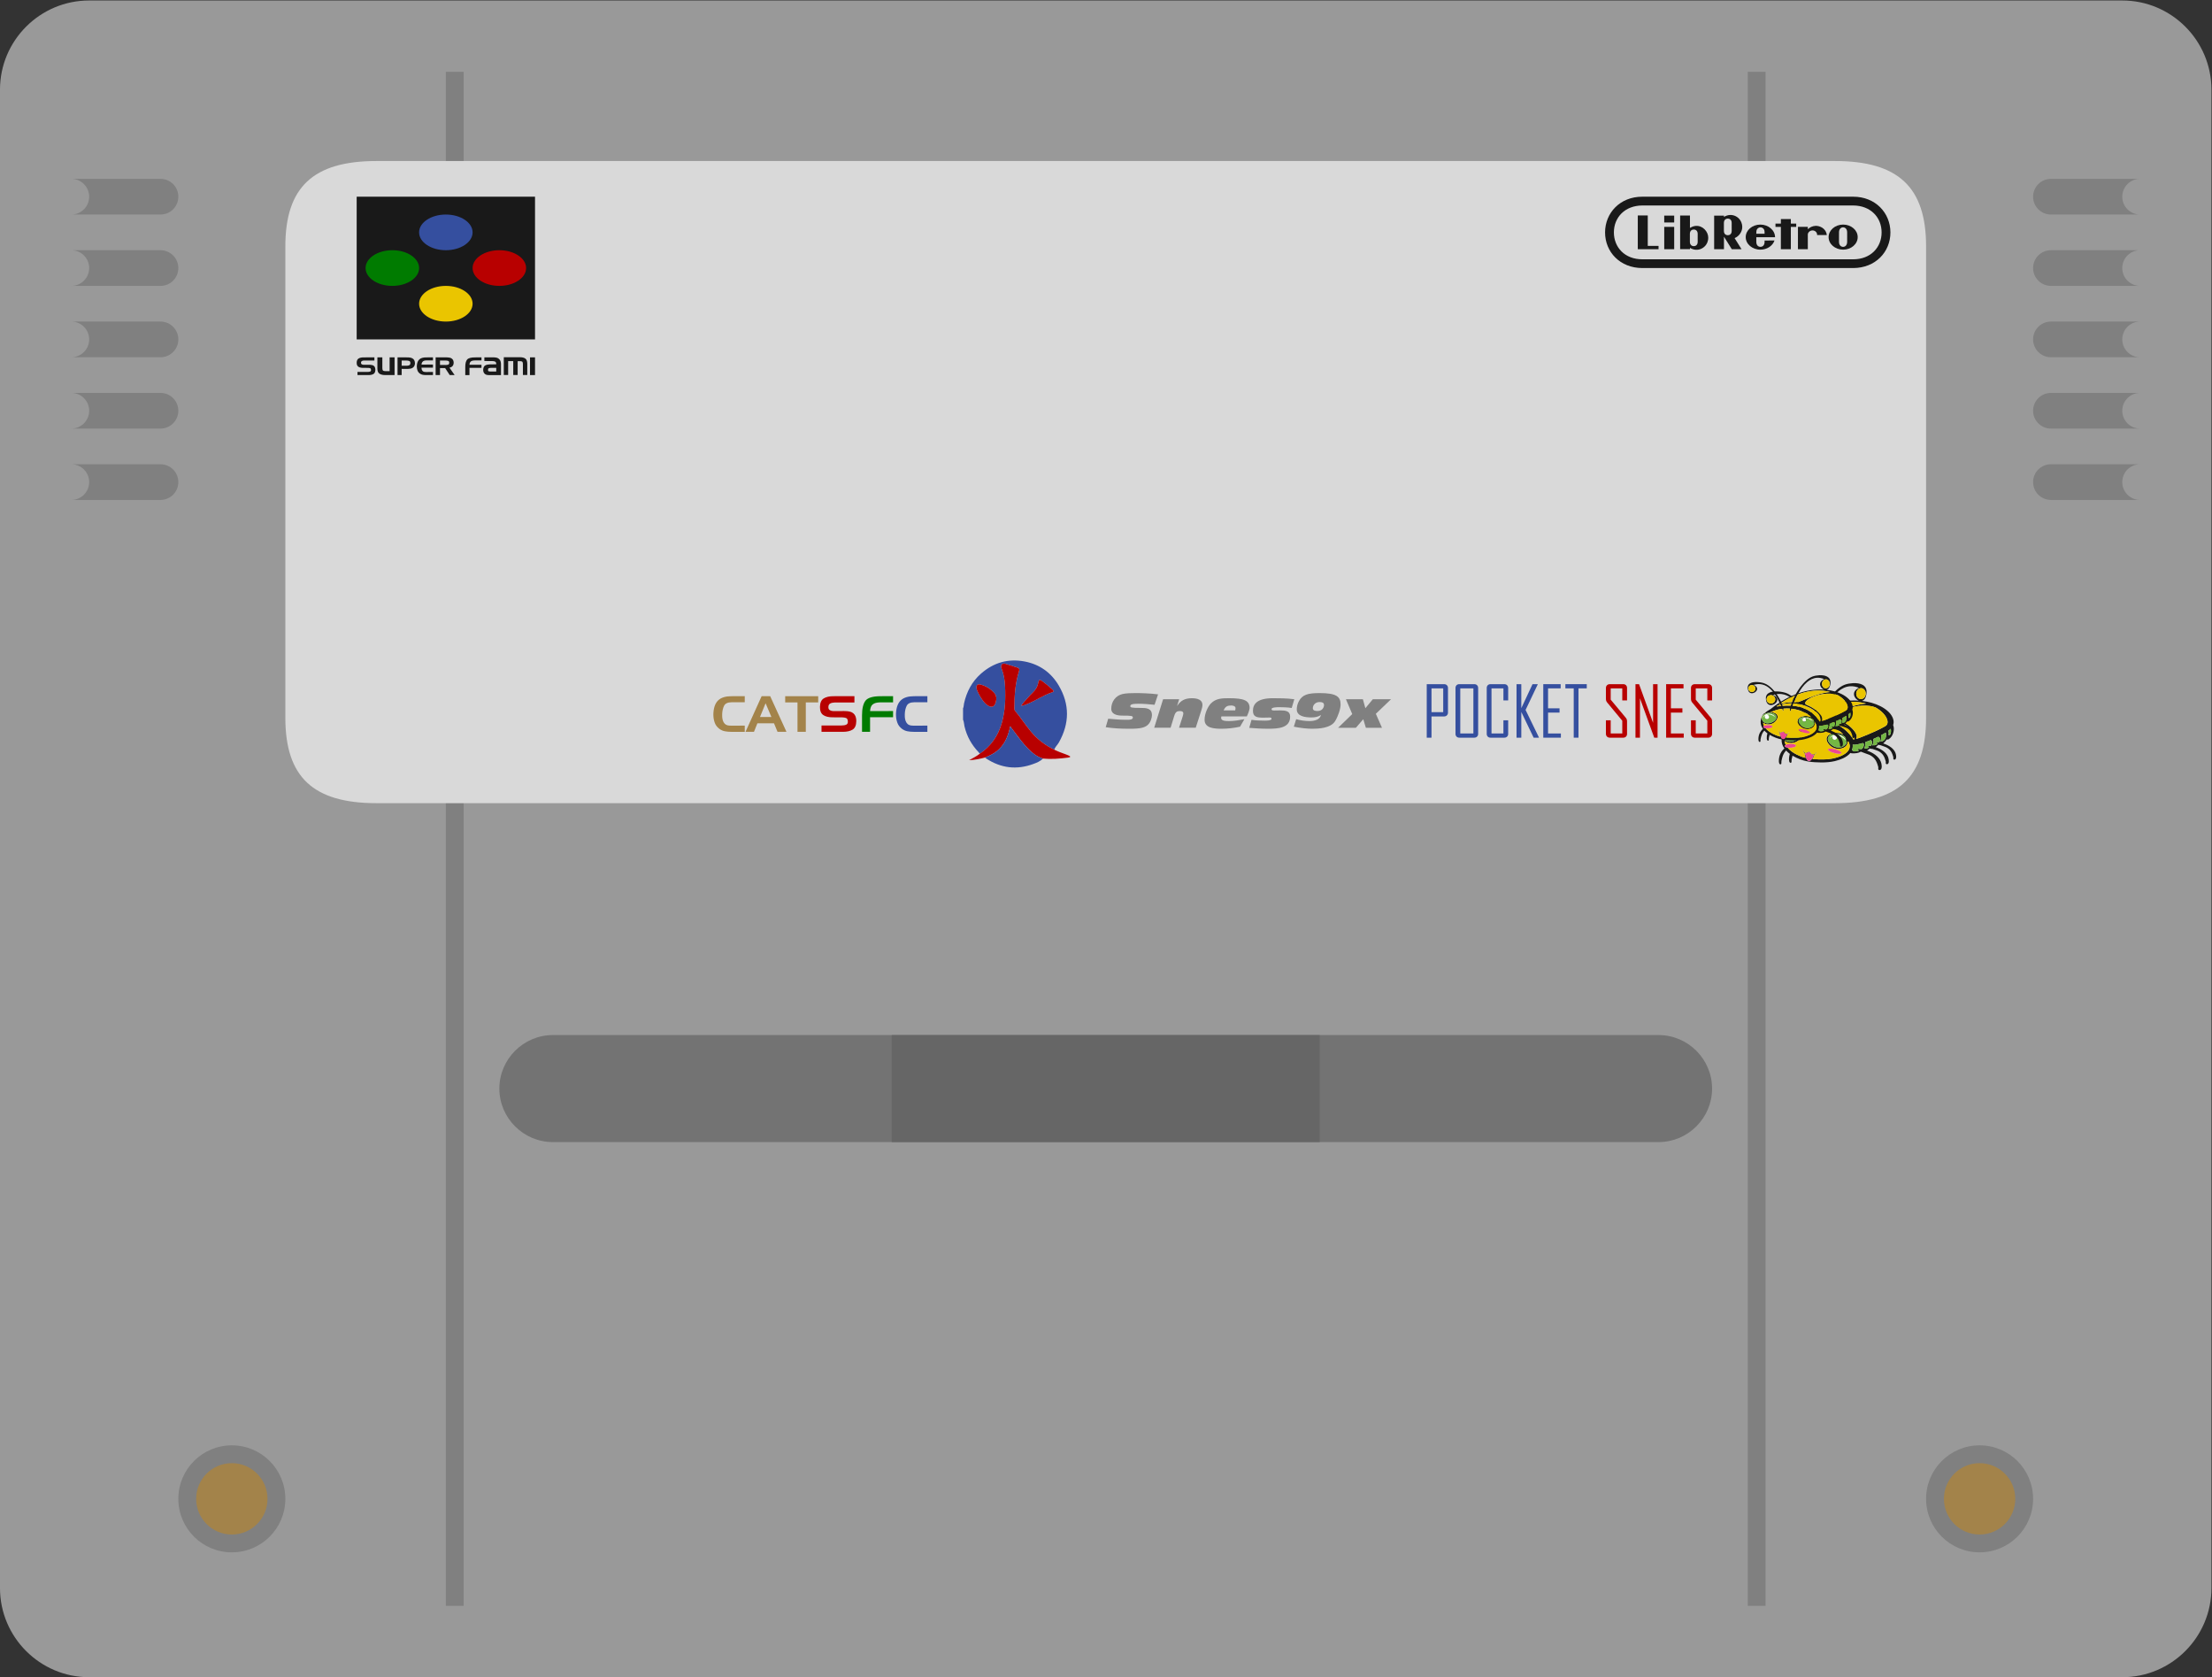 <?xml version="1.0" encoding="UTF-8" standalone="no"?>
<svg
   xmlns:dc="http://purl.org/dc/elements/1.1/"
   xmlns:cc="http://creativecommons.org/ns#"
   xmlns:rdf="http://www.w3.org/1999/02/22-rdf-syntax-ns#"
   xmlns:svg="http://www.w3.org/2000/svg"
   xmlns="http://www.w3.org/2000/svg"
   viewBox="0 0 330.667 250.667"
   height="250.667"
   width="330.667"
   xml:space="preserve"
   id="svg2"
   version="1.1"><rect x="0" y="0" width="330.667" height="250.667" fill="#333333" stroke="none"/><defs
     id="defs6"><clipPath
       id="clipPath18"
       clipPathUnits="userSpaceOnUse"><path
         id="path16"
         d="M 0,256 H 256 V 0 H 0 Z" /></clipPath><clipPath
       id="clipPath26"
       clipPathUnits="userSpaceOnUse"><path
         id="path24"
         d="M 4,220 H 252 V 32 H 4 Z" /></clipPath><clipPath
       id="clipPath156"
       clipPathUnits="userSpaceOnUse"><path
         id="path154"
         d="m 213.05,136.166 h 0.048 v -0.03 h -0.048 z" /></clipPath><clipPath
       id="clipPath172"
       clipPathUnits="userSpaceOnUse"><path
         id="path170"
         d="m 211.676,135.948 h 0.054 v -0.034 h -0.054 z" /></clipPath><clipPath
       id="clipPath500"
       clipPathUnits="userSpaceOnUse"><path
         id="path498"
         d="m 209.048,138.356 h 0.04 v -0.025 h -0.04 z" /></clipPath><clipPath
       id="clipPath516"
       clipPathUnits="userSpaceOnUse"><path
         id="path514"
         d="m 207.919,138.176 h 0.045 v -0.028 h -0.045 z" /></clipPath></defs><g
     transform="matrix(1.333,0,0,-1.333,-5.333,293.333)"
     id="g10"><g
       id="g12"><g
         clip-path="url(#clipPath18)"
         id="g14"><g
           id="g20"><g
             id="g22" /><g
             id="g34"><g
               style="opacity:0.5"
               id="g32"
               clip-path="url(#clipPath26)"><g
                 id="g30"
                 transform="translate(242,220)"><path
                   id="path28"
                   style="fill:#ffffff;fill-opacity:1;fill-rule:nonzero;stroke:none"
                   d="m 0,0 h -40 -2 -144 -2 -40 c -5.514,0 -10,-4.486 -10,-10 v -6 -8 -8 -8 -8 -8 -122 c 0,-5.514 4.486,-10 10,-10 h 40 2 144 2 40 c 5.514,0 10,4.486 10,10 v 122 8 8 8 8 8 6 C 10,-4.486 5.514,0 0,0" /></g></g></g></g><g
           transform="translate(12,210)"
           id="g36"><path
             id="path38"
             style="fill:#999999;fill-opacity:1;fill-rule:nonzero;stroke:none"
             d="m 0,0 v -10 c 1.105,0 2,-0.895 2,-2 0,-1.105 -0.895,-2 -2,-2 v -4 c 1.105,0 2,-0.895 2,-2 0,-1.105 -0.895,-2 -2,-2 v -4 c 1.105,0 2,-0.895 2,-2 0,-1.105 -0.895,-2 -2,-2 v -4 c 1.105,0 2,-0.895 2,-2 0,-1.105 -0.895,-2 -2,-2 v -4 c 1.105,0 2,-0.895 2,-2 0,-1.105 -0.895,-2 -2,-2 v -120 c 0,-2.209 1.791,-4 4,-4 h 224 c 2.209,0 4,1.791 4,4 v 120 c -1.105,0 -2,0.895 -2,2 0,1.105 0.895,2 2,2 v 4 c -1.105,0 -2,0.895 -2,2 0,1.105 0.895,2 2,2 v 4 c -1.105,0 -2,0.895 -2,2 0,1.105 0.895,2 2,2 v 4 c -1.105,0 -2,0.895 -2,2 0,1.105 0.895,2 2,2 v 4 c -1.105,0 -2,0.895 -2,2 0,1.105 0.895,2 2,2 V 0 c 0,1.105 -0.895,2 -2,2 H 2 C 0.895,2 0,1.105 0,0" /></g><path
           id="path40"
           style="fill:#808080;fill-opacity:1;fill-rule:nonzero;stroke:none"
           d="m 56,40 h -2 v 172 h 2 z" /><path
           id="path42"
           style="fill:#808080;fill-opacity:1;fill-rule:nonzero;stroke:none"
           d="m 202,40 h -2 v 172 h 2 z" /><g
           transform="translate(209.778,202)"
           id="g44"><path
             id="path46"
             style="fill:#d9d9d9;fill-opacity:1;fill-rule:nonzero;stroke:none"
             d="m 0,0 h -163.555 c -7.099,0 -10.223,-2.926 -10.223,-9.578 v -52.844 c 0,-6.652 3.123,-9.578 10.223,-9.578 H 0 c 7.099,0 10.222,2.926 10.222,9.578 V -9.578 C 10.222,-2.926 7.1,0 0,0" /></g><g
           transform="translate(190,92)"
           id="g48"><path
             id="path50"
             style="fill:#737373;fill-opacity:1;fill-rule:nonzero;stroke:none"
             d="m 0,0 h -124 c -3.3,0 -6,2.7 -6,6 v 0 c 0,3.3 2.7,6 6,6 H 0 C 3.3,12 6,9.3 6,6 V 6 C 6,2.7 3.3,0 0,0" /></g><path
           id="path52"
           style="fill:#666666;fill-opacity:1;fill-rule:nonzero;stroke:none"
           d="m 152,92 h -48 v 12 h 48 z" /><g
           transform="translate(206.669,135.631)"
           id="g54"><path
             id="path56"
             style="fill:#191919;fill-opacity:1;fill-rule:nonzero;stroke:none"
             d="m 0,0 c -0.078,-0.046 -0.172,-0.051 -0.259,-0.035 0.059,-0.145 0.084,-0.301 0.121,-0.452 0.044,-0.149 0.096,-0.329 0.255,-0.391 0.104,-0.048 0.223,-0.001 0.301,0.074 0.122,0.118 0.197,0.274 0.27,0.425 0.024,0.054 0.049,0.107 0.074,0.161 C 0.65,-0.219 0.541,-0.184 0.445,-0.128 0.351,-0.07 0.33,0.069 0.214,0.097 0.131,0.098 0.069,0.036 0,0 M 6.028,1.052 C 5.724,0.985 5.414,0.885 5.098,0.934 5.126,0.726 5.094,0.513 5.018,0.317 4.979,0.294 5.051,0.263 5.061,0.299 L 5.085,0.285 C 5.111,0.212 5.193,0.185 5.263,0.177 5.445,0.16 5.626,0.199 5.798,0.253 5.757,0.292 5.702,0.329 5.693,0.39 5.699,0.416 5.712,0.439 5.723,0.463 5.848,0.458 5.972,0.438 6.096,0.424 6.265,0.55 6.372,0.766 6.356,0.978 6.354,1.035 6.315,1.092 6.256,1.1 6.178,1.111 6.099,1.082 6.028,1.052 M 6.991,1.392 6.986,1.384 C 6.827,1.336 6.675,1.268 6.517,1.215 6.553,0.984 6.506,0.74 6.394,0.535 6.345,0.504 6.446,0.487 6.426,0.535 6.437,0.535 6.46,0.536 6.471,0.536 6.473,0.494 6.523,0.484 6.558,0.486 6.693,0.497 6.821,0.553 6.939,0.618 6.9,0.649 6.855,0.677 6.83,0.721 6.813,0.753 6.835,0.786 6.842,0.816 6.939,0.813 7.036,0.803 7.131,0.787 7.23,0.904 7.304,1.059 7.274,1.216 7.258,1.292 7.232,1.377 7.162,1.42 7.105,1.451 7.044,1.411 6.991,1.392 M 7.876,1.777 C 7.72,1.706 7.565,1.634 7.409,1.564 7.47,1.313 7.418,1.045 7.288,0.823 7.321,0.843 7.367,0.851 7.392,0.88 7.445,0.846 7.511,0.85 7.569,0.866 7.684,0.897 7.794,0.948 7.893,1.014 7.836,1.056 7.763,1.125 7.826,1.196 7.899,1.188 7.971,1.182 8.043,1.171 8.133,1.293 8.222,1.445 8.186,1.602 8.144,1.701 8.063,1.787 7.957,1.818 7.93,1.804 7.903,1.79 7.876,1.777 M 2.951,2.116 C 2.814,2.096 2.676,2.06 2.554,1.992 2.412,1.89 2.304,1.723 2.311,1.543 2.318,1.369 2.415,1.215 2.526,1.087 2.732,0.862 3.003,0.684 3.307,0.631 3.537,0.596 3.783,0.602 3.994,0.708 4.189,0.803 4.37,0.963 4.423,1.18 4.473,1.373 4.457,1.607 4.303,1.75 4.118,1.922 3.88,2.031 3.634,2.08 3.41,2.128 3.179,2.148 2.951,2.116 M 8.678,2.209 C 8.546,2.129 8.411,2.054 8.275,1.981 8.338,1.736 8.293,1.475 8.193,1.247 8.234,1.274 8.273,1.304 8.309,1.337 8.374,1.269 8.468,1.327 8.533,1.364 8.834,1.55 8.91,1.967 8.802,2.284 8.761,2.258 8.72,2.233 8.678,2.209 m -11.049,0.3 C -2.531,2.417 -2.671,2.27 -2.708,2.084 -2.75,1.863 -2.663,1.625 -2.5,1.471 -2.397,1.37 -2.26,1.311 -2.119,1.284 l 0.001,-0.003 c 0.086,-0.006 0.174,-0.034 0.259,-0.011 0.295,0.009 0.584,0.119 0.819,0.295 0.176,0.134 0.33,0.332 0.331,0.563 C -0.702,2.242 -0.77,2.342 -0.843,2.423 -1,2.586 -1.227,2.66 -1.447,2.686 -1.762,2.719 -2.094,2.67 -2.371,2.509 M 9.287,2.64 C 9.222,2.586 9.157,2.532 9.089,2.484 9.179,2.325 9.143,2.135 9.117,1.965 9.143,1.995 9.169,2.026 9.195,2.057 9.197,2.041 9.202,2.008 9.204,1.991 9.25,2.007 9.296,2.034 9.315,2.081 9.37,2.203 9.397,2.337 9.394,2.471 9.396,2.554 9.366,2.634 9.375,2.716 9.345,2.691 9.315,2.666 9.287,2.64 M 0.237,3.27 C 0.244,3.199 0.246,3.128 0.246,3.057 0.235,3 0.206,2.951 0.166,2.911 0.157,2.957 0.143,3.002 0.127,3.045 0.101,3.112 0.077,3.18 0.052,3.247 -0.456,3.181 -0.955,3.036 -1.419,2.817 -1.427,2.827 -1.442,2.847 -1.45,2.857 -1.485,2.837 -1.52,2.817 -1.555,2.797 -1.417,2.794 -1.281,2.774 -1.147,2.74 -1.036,2.707 -0.926,2.663 -0.828,2.601 l 0.003,10e-4 C -0.769,2.56 -0.716,2.515 -0.668,2.465 -0.542,2.316 -0.522,2.101 -0.596,1.924 -0.731,1.592 -1.011,1.32 -1.348,1.196 -1.482,1.149 -1.621,1.121 -1.762,1.115 -1.922,1.109 -2.081,1.132 -2.233,1.181 -2.342,1.221 -2.445,1.278 -2.537,1.349 -2.523,1.193 -2.48,1.04 -2.41,0.9 -2.473,0.87 -2.557,0.797 -2.501,0.723 c 0.075,-0.079 0.19,-0.1 0.293,-0.12 0.275,-0.339 0.642,-0.588 1.028,-0.783 0.317,-0.161 0.65,-0.288 0.994,-0.375 -0.029,0.091 -0.051,0.185 -0.07,0.28 -0.016,0.084 -0.025,0.17 -0.048,0.253 -0.077,0.06 -0.136,0.14 -0.153,0.237 -0.003,0.066 0.006,0.133 0.04,0.19 C -0.425,0.333 -0.432,0.26 -0.414,0.189 -0.37,0.092 -0.277,0.019 -0.17,0.007 -0.108,0 -0.051,0.031 0.003,0.057 0.07,0.095 0.138,0.138 0.216,0.143 0.303,0.139 0.341,0.049 0.385,-0.013 h 0.002 c 0.087,-0.098 0.217,-0.169 0.351,-0.15 0.07,0.009 0.127,0.052 0.177,0.099 0.043,0.054 0.078,0.114 0.104,0.178 0.004,0 0.011,0.001 0.014,0.002 C 1.03,-0.025 0.931,-0.144 0.807,-0.203 0.795,-0.263 0.776,-0.322 0.757,-0.38 0.709,-0.477 0.658,-0.572 0.595,-0.66 0.567,-0.681 0.606,-0.685 0.619,-0.687 c 0.208,-0.019 0.418,-0.028 0.628,-0.034 0.525,-0.016 1.056,-0.008 1.574,0.092 0.361,0.071 0.716,0.179 1.051,0.332 0.263,0.124 0.517,0.284 0.702,0.511 0.167,0.211 0.241,0.5 0.168,0.763 C 4.682,1.177 4.589,1.365 4.48,1.543 4.513,1.418 4.543,1.29 4.524,1.16 4.517,1.079 4.483,1.005 4.455,0.93 V 0.915 L 4.446,0.914 C 4.356,0.769 4.222,0.654 4.067,0.582 3.544,0.339 2.872,0.474 2.484,0.902 2.317,1.089 2.162,1.32 2.166,1.581 2.17,1.792 2.32,1.969 2.497,2.067 2.795,2.233 3.149,2.274 3.484,2.244 3.631,2.224 3.779,2.194 3.913,2.13 3.96,2.108 4.007,2.088 4.057,2.072 3.924,2.223 3.769,2.35 3.612,2.474 3.569,2.507 3.523,2.535 3.477,2.562 2.82,2.941 2.083,3.175 1.331,3.26 1.308,3.197 1.285,3.135 1.262,3.073 1.24,3.012 1.219,2.95 1.199,2.888 1.147,2.939 1.13,3.01 1.122,3.08 1.125,3.146 1.13,3.212 1.136,3.278 0.837,3.3 0.536,3.297 0.237,3.27 m -0.919,0.352 c -0.036,-0.078 0.095,-0.049 0.139,-0.045 0.151,0.005 0.3,0.029 0.45,0.044 -0.01,0.022 -0.021,0.043 -0.033,0.064 -0.008,0.024 -0.016,0.048 -0.025,0.071 -0.004,0.01 -0.014,0.03 -0.018,0.04 -0.173,-0.051 -0.35,-0.095 -0.513,-0.174 m 0.206,0.165 c 0.09,0.031 0.18,0.064 0.27,0.095 -0.01,0.022 -0.019,0.044 -0.029,0.066 C -0.316,3.896 -0.399,3.846 -0.476,3.787 M 1.613,3.983 C 1.609,3.97 1.6,3.943 1.596,3.93 H 1.593 C 1.584,3.911 1.576,3.892 1.568,3.873 1.559,3.85 1.55,3.827 1.541,3.804 1.535,3.787 1.528,3.771 1.521,3.754 1.509,3.723 1.496,3.691 1.484,3.659 2.13,3.603 2.774,3.457 3.358,3.17 4.088,2.821 4.703,2.253 5.137,1.573 5.163,1.536 5.211,1.462 5.258,1.512 5.318,1.641 5.297,1.791 5.284,1.928 5.251,2.222 5.056,2.463 4.856,2.667 4.545,2.969 4.177,3.206 3.792,3.4 3.113,3.736 2.368,3.937 1.613,3.983 M 0.065,3.861 C 0.068,3.85 0.073,3.829 0.075,3.818 L 0.08,3.819 C 0.09,3.79 0.101,3.76 0.111,3.731 0.121,3.702 0.13,3.673 0.139,3.644 c 0.362,0.032 0.726,0.044 1.089,0.029 0.012,0.04 0.025,0.08 0.037,0.12 0.013,0.041 0.026,0.081 0.04,0.121 H 1.307 C 1.316,3.942 1.325,3.97 1.335,3.997 0.908,3.997 0.482,3.955 0.065,3.861 M -0.029,4.082 C -0.02,4.062 -0.012,4.043 -0.003,4.023 0.007,3.999 0.017,3.975 0.026,3.951 0.471,4.074 0.931,4.142 1.393,4.149 1.413,4.198 1.432,4.246 1.452,4.295 1.48,4.361 1.509,4.426 1.537,4.492 1.583,4.596 1.635,4.698 1.68,4.802 1.728,4.88 1.762,4.967 1.808,5.046 1.168,4.78 0.556,4.452 -0.029,4.082 M 5.327,5.198 C 4.834,5.096 4.351,4.938 3.904,4.704 3.688,4.586 3.472,4.453 3.312,4.262 3.247,4.182 3.191,4.08 3.215,3.975 3.24,3.876 3.33,3.811 3.421,3.775 3.85,3.606 4.257,3.382 4.625,3.103 4.901,2.891 5.159,2.649 5.354,2.359 5.461,2.193 5.561,2.006 5.554,1.803 5.555,1.721 5.509,1.651 5.476,1.579 5.633,1.607 5.781,1.667 5.931,1.72 6.492,1.931 7.043,2.166 7.589,2.413 7.971,2.589 8.353,2.766 8.716,2.98 8.804,3.031 8.89,3.092 8.94,3.183 9.023,3.321 9.023,3.491 8.991,3.644 8.92,3.948 8.736,4.211 8.527,4.438 8.273,4.71 7.97,4.935 7.645,5.113 7.442,5.195 7.227,5.238 7.012,5.271 6.452,5.352 5.88,5.31 5.327,5.198 M 2.326,5.246 C 2.28,5.228 2.229,5.219 2.188,5.19 2.149,5.129 2.119,5.064 2.086,5 1.996,4.832 1.916,4.659 1.834,4.486 1.808,4.429 1.783,4.372 1.758,4.315 H 1.755 C 1.732,4.258 1.708,4.201 1.683,4.145 1.839,4.137 1.997,4.121 2.152,4.146 2.271,4.162 2.386,4.202 2.496,4.247 3.313,4.594 4.132,4.942 4.981,5.203 5.509,5.366 6.052,5.493 6.604,5.536 6.553,5.55 6.502,5.569 6.45,5.576 6.207,5.64 5.958,5.68 5.708,5.708 4.564,5.828 3.405,5.628 2.326,5.246 M -4.308,6.428 C -4.413,6.372 -4.496,6.275 -4.531,6.16 -4.559,6.084 -4.564,6 -4.548,5.92 -4.54,5.884 -4.529,5.847 -4.511,5.814 c 0.084,-0.206 0.331,-0.319 0.544,-0.27 0.193,0.036 0.355,0.203 0.38,0.399 0.023,0.152 -0.034,0.313 -0.148,0.416 -0.15,0.142 -0.393,0.169 -0.573,0.069 M 5.542,6.9 C 5.443,6.648 5.5,6.328 5.714,6.152 5.829,6.055 5.991,6.014 6.137,6.052 6.317,6.097 6.461,6.244 6.52,6.416 6.536,6.457 6.548,6.5 6.554,6.544 6.572,6.644 6.569,6.749 6.537,6.846 6.487,7.076 6.274,7.272 6.032,7.266 5.811,7.268 5.618,7.101 5.542,6.9 M 3.473,6.891 C 2.981,6.468 2.605,5.928 2.285,5.368 3.404,5.75 4.594,5.945 5.777,5.869 5.555,5.964 5.368,6.146 5.283,6.374 5.221,6.54 5.227,6.733 5.313,6.89 5.409,7.067 5.577,7.192 5.755,7.277 5.769,7.281 5.807,7.304 5.773,7.312 5.472,7.433 5.145,7.5 4.82,7.48 4.317,7.454 3.849,7.213 3.473,6.891 M 5.115,7.826 H 5.46 C 5.795,7.801 6.155,7.733 6.408,7.495 6.601,7.32 6.676,7.048 6.66,6.794 6.643,6.53 6.594,6.252 6.431,6.035 6.359,5.937 6.251,5.874 6.137,5.835 6.857,5.755 7.569,5.568 8.217,5.24 8.566,5.062 8.897,4.839 9.172,4.558 9.403,4.318 9.598,4.029 9.667,3.698 9.707,3.51 9.695,3.313 9.636,3.131 9.756,2.837 9.73,2.504 9.633,2.208 9.547,1.943 9.382,1.697 9.146,1.543 9.079,1.498 8.996,1.502 8.919,1.511 8.808,1.344 8.673,1.193 8.518,1.066 8.838,0.968 9.148,0.824 9.414,0.618 9.62,0.457 9.799,0.252 9.895,0.006 9.939,-0.107 9.961,-0.227 9.974,-0.347 V -0.491 C 9.964,-0.561 9.951,-0.636 9.904,-0.692 9.851,-0.758 9.742,-0.773 9.678,-0.714 c -0.03,0.03 -0.02,0.077 -0.021,0.115 0.016,0.147 -0.05,0.284 -0.093,0.421 C 9.474,0.091 9.313,0.342 9.077,0.504 8.85,0.68 8.562,0.735 8.3,0.839 8.198,0.886 8.082,0.873 7.979,0.917 7.892,0.818 7.793,0.729 7.685,0.653 8.038,0.53 8.381,0.36 8.662,0.109 8.905,-0.106 9.093,-0.396 9.137,-0.722 9.155,-0.873 9.173,-1.04 9.096,-1.177 9.044,-1.271 8.884,-1.3 8.822,-1.204 8.793,-1.118 8.832,-1.025 8.805,-0.938 8.734,-0.697 8.658,-0.452 8.513,-0.244 8.379,-0.049 8.189,0.102 7.979,0.21 7.822,0.283 7.655,0.332 7.491,0.39 7.399,0.421 7.307,0.47 7.206,0.458 7.142,0.452 7.083,0.477 7.027,0.503 6.928,0.413 6.816,0.341 6.701,0.273 6.771,0.235 6.849,0.215 6.921,0.184 7.248,0.048 7.562,-0.129 7.822,-0.371 8.064,-0.594 8.257,-0.882 8.323,-1.207 8.357,-1.387 8.38,-1.579 8.32,-1.756 8.296,-1.833 8.232,-1.894 8.152,-1.913 H 8.082 C 8.038,-1.899 7.984,-1.881 7.973,-1.83 7.951,-1.736 7.99,-1.638 7.96,-1.544 7.873,-1.246 7.776,-0.94 7.583,-0.69 7.427,-0.486 7.215,-0.328 6.985,-0.215 6.665,-0.083 6.329,0.007 6.012,0.145 5.736,-0.027 5.401,-0.048 5.084,-0.045 5.001,-0.047 4.918,-0.029 4.84,-0.001 4.618,-0.264 4.324,-0.458 4.015,-0.603 3.723,-0.736 3.417,-0.836 3.106,-0.912 2.617,-1.028 2.112,-1.063 1.61,-1.065 c -0.513,0.011 -1.028,0.022 -1.534,0.113 -0.609,0.103 -1.192,0.334 -1.724,0.645 -0.042,-0.14 -0.073,-0.282 -0.103,-0.425 -0.021,-0.096 0.006,-0.195 -0.011,-0.291 -0.014,-0.079 -0.12,-0.107 -0.177,-0.056 -0.078,0.067 -0.089,0.178 -0.1,0.274 -0.014,0.236 0.02,0.474 0.09,0.7 -0.149,0.113 -0.292,0.237 -0.416,0.377 -0.131,-0.128 -0.237,-0.28 -0.311,-0.447 -0.103,-0.23 -0.159,-0.477 -0.212,-0.722 -0.022,-0.101 0.007,-0.205 -0.013,-0.306 -0.018,-0.083 -0.138,-0.098 -0.19,-0.037 -0.071,0.08 -0.08,0.193 -0.088,0.295 -0.008,0.309 0.05,0.623 0.191,0.9 0.105,0.21 0.254,0.397 0.425,0.557 -0.217,0.287 -0.332,0.649 -0.31,1.009 0.004,0.117 0.03,0.231 0.053,0.345 0.067,0.156 0.108,0.324 0.19,0.474 0.074,0.092 0.127,0.209 0.233,0.269 0.122,0.039 0.195,0.153 0.295,0.226 0.122,0.086 0.241,0.175 0.371,0.249 0.079,0.047 0.165,0.084 0.238,0.143 0.382,0.308 0.78,0.599 1.192,0.865 -0.173,0.369 -0.365,0.731 -0.592,1.069 -0.246,0.365 -0.532,0.708 -0.883,0.976 -0.317,0.246 -0.696,0.42 -1.097,0.466 C -3.195,6.644 -3.523,6.601 -3.832,6.505 -3.67,6.431 -3.505,6.335 -3.412,6.177 -3.329,6.041 -3.341,5.86 -3.424,5.727 -3.544,5.531 -3.761,5.402 -3.987,5.372 -4.153,5.349 -4.333,5.402 -4.446,5.529 -4.571,5.667 -4.615,5.857 -4.634,6.037 v 0.21 c 0.025,0.17 0.112,0.332 0.254,0.431 0.247,0.177 0.562,0.213 0.858,0.223 0.364,0 0.73,-0.047 1.079,-0.153 0.487,-0.16 0.893,-0.496 1.241,-0.864 0.454,-0.49 0.818,-1.059 1.108,-1.659 0.635,0.394 1.303,0.736 2.001,1.004 0.398,0.702 0.866,1.38 1.479,1.913 0.254,0.216 0.536,0.408 0.852,0.522 0.282,0.098 0.58,0.139 0.877,0.162" /></g><g
           transform="translate(216.044,138.347)"
           id="g58"><path
             id="path60"
             style="fill:#74b743;fill-opacity:1;fill-rule:nonzero;stroke:none"
             d="m 0,0 c -0.03,-0.025 -0.059,-0.051 -0.088,-0.077 -0.065,-0.053 -0.129,-0.107 -0.198,-0.156 0.09,-0.158 0.055,-0.348 0.029,-0.519 0.026,0.031 0.051,0.062 0.077,0.093 0.003,-0.017 0.007,-0.05 0.009,-0.066 0.047,0.016 0.092,0.042 0.111,0.09 0.055,0.121 0.083,0.256 0.08,0.39 C 0.022,-0.163 -0.008,-0.083 0,0" /></g><g
           transform="translate(215.348,137.84)"
           id="g62"><path
             id="path64"
             style="fill:#74b743;fill-opacity:1;fill-rule:nonzero;stroke:none"
             d="m 0,0 c -0.132,-0.08 -0.267,-0.155 -0.403,-0.228 0.063,-0.244 0.017,-0.506 -0.082,-0.734 0.04,0.028 0.079,0.058 0.116,0.09 0.065,-0.068 0.159,-0.01 0.224,0.028 0.3,0.185 0.377,0.602 0.269,0.919 C 0.083,0.049 0.042,0.024 0,0" /></g><g
           transform="translate(214.713,136.802)"
           id="g66"><path
             id="path68"
             style="fill:#74b743;fill-opacity:1;fill-rule:nonzero;stroke:none"
             d="M 0,0 C 0.09,0.122 0.178,0.274 0.143,0.431 0.101,0.53 0.019,0.616 -0.086,0.647 -0.114,0.633 -0.14,0.619 -0.168,0.606 -0.323,0.535 -0.478,0.463 -0.634,0.393 c 0.06,-0.252 0.008,-0.519 -0.121,-0.741 0.033,0.02 0.079,0.028 0.104,0.057 0.053,-0.034 0.118,-0.03 0.177,-0.014 0.115,0.031 0.225,0.082 0.324,0.148 -0.057,0.042 -0.13,0.111 -0.067,0.182 C -0.145,0.017 -0.072,0.011 0,0" /></g><g
           transform="translate(213.831,137.051)"
           id="g70"><path
             id="path72"
             style="fill:#74b743;fill-opacity:1;fill-rule:nonzero;stroke:none"
             d="m 0,0 c -0.057,0.031 -0.117,-0.009 -0.171,-0.028 l -0.004,-0.008 c -0.16,-0.048 -0.312,-0.116 -0.47,-0.169 0.036,-0.231 -0.011,-0.475 -0.123,-0.68 0.008,0 0.024,0 0.032,0 0.012,0.001 0.034,0.001 0.045,0.002 0.003,-0.042 0.053,-0.053 0.087,-0.051 0.135,0.011 0.263,0.067 0.381,0.132 -0.038,0.032 -0.084,0.059 -0.109,0.103 -0.016,0.032 0.005,0.065 0.013,0.095 0.097,-0.003 0.193,-0.013 0.288,-0.028 0.099,0.117 0.173,0.272 0.144,0.428 C 0.097,-0.128 0.07,-0.043 0,0" /></g><g
           transform="translate(212.925,136.731)"
           id="g74"><path
             id="path76"
             style="fill:#74b743;fill-opacity:1;fill-rule:nonzero;stroke:none"
             d="m 0,0 c -0.078,0.011 -0.157,-0.018 -0.228,-0.048 -0.304,-0.068 -0.614,-0.168 -0.93,-0.118 0.028,-0.208 -0.004,-0.422 -0.079,-0.618 0.01,-0.004 0.032,-0.013 0.042,-0.017 l 0.025,-0.014 c 0.025,-0.073 0.107,-0.1 0.178,-0.108 0.181,-0.018 0.362,0.022 0.535,0.076 -0.042,0.039 -0.097,0.076 -0.105,0.137 0.006,0.026 0.018,0.049 0.03,0.073 0.125,-0.005 0.248,-0.025 0.372,-0.04 0.169,0.127 0.276,0.342 0.26,0.555 C 0.098,-0.065 0.059,-0.008 0,0" /></g><g
           transform="translate(204.514,138.129)"
           id="g78"><path
             id="path80"
             style="fill:#ffffff;fill-opacity:1;fill-rule:nonzero;stroke:none"
             d="M 0,0 C 0.266,0.124 0.582,0.102 0.846,-0.015 1.014,-0.089 1.174,-0.21 1.238,-0.387 1.127,-0.311 1.022,-0.224 0.901,-0.163 0.666,-0.037 0.382,0.016 0.124,-0.07 0.248,-0.076 0.374,-0.14 0.416,-0.263 0.429,-0.312 0.435,-0.363 0.437,-0.414 0.412,-0.527 0.33,-0.618 0.22,-0.655 0.136,-0.663 0.044,-0.66 -0.025,-0.606 c -0.073,0.047 -0.109,0.13 -0.126,0.212 0,0.084 0.033,0.162 0.075,0.233 C -0.219,-0.252 -0.332,-0.38 -0.429,-0.517 -0.361,-0.298 -0.211,-0.099 0,0" /></g><g
           transform="translate(209.751,137.674)"
           id="g82"><path
             id="path84"
             style="fill:#ffffff;fill-opacity:1;fill-rule:nonzero;stroke:none"
             d="M 0,0 C 0.317,0.06 0.649,-0.037 0.912,-0.216 1.072,-0.327 1.221,-0.482 1.254,-0.681 1.06,-0.46 0.831,-0.256 0.549,-0.156 0.416,-0.109 0.275,-0.09 0.134,-0.094 0.228,-0.168 0.284,-0.296 0.233,-0.412 0.224,-0.433 0.214,-0.453 0.203,-0.473 0.139,-0.552 0.036,-0.576 -0.061,-0.565 c -0.055,0.011 -0.1,0.048 -0.139,0.086 -0.072,0.086 -0.063,0.206 -0.023,0.303 C -0.35,-0.232 -0.462,-0.314 -0.569,-0.402 -0.449,-0.195 -0.236,-0.043 0,0" /></g><g
           transform="translate(212.383,141.783)"
           id="g86"><path
             id="path88"
             style="fill:#eac500;fill-opacity:1;fill-rule:nonzero;stroke:none"
             d="M 0,0 C 0.115,-0.097 0.277,-0.138 0.424,-0.1 0.603,-0.055 0.747,0.092 0.806,0.264 0.822,0.305 0.834,0.348 0.84,0.392 0.858,0.492 0.855,0.597 0.823,0.694 0.774,0.924 0.56,1.12 0.319,1.114 0.097,1.116 -0.096,0.949 -0.171,0.748 -0.271,0.496 -0.214,0.176 0,0" /></g><g
           transform="translate(202.934,141.99)"
           id="g90"><path
             id="path92"
             style="fill:#eac500;fill-opacity:1;fill-rule:nonzero;stroke:none"
             d="m 0,0 c -0.15,0.143 -0.393,0.17 -0.572,0.07 -0.106,-0.057 -0.188,-0.154 -0.224,-0.269 -0.028,-0.076 -0.033,-0.16 -0.017,-0.239 0.009,-0.037 0.02,-0.074 0.038,-0.107 0.083,-0.206 0.33,-0.319 0.543,-0.27 0.194,0.036 0.355,0.204 0.38,0.4 C 0.171,-0.264 0.114,-0.103 0,0" /></g><g
           transform="translate(208.424,139.946)"
           id="g94"><path
             id="path96"
             style="fill:#eac500;fill-opacity:1;fill-rule:nonzero;stroke:none"
             d="m 0,0 c -0.023,-0.057 -0.047,-0.113 -0.072,-0.17 0.157,-0.008 0.314,-0.023 0.469,0.001 0.119,0.016 0.234,0.056 0.344,0.101 0.817,0.347 1.636,0.695 2.485,0.956 0.529,0.163 1.071,0.29 1.623,0.333 C 4.798,1.236 4.748,1.254 4.695,1.261 4.452,1.326 4.203,1.365 3.953,1.393 2.809,1.513 1.65,1.314 0.572,0.932 0.525,0.913 0.474,0.904 0.433,0.875 0.394,0.814 0.364,0.749 0.331,0.685 0.241,0.517 0.161,0.344 0.08,0.171 0.054,0.114 0.028,0.057 0.003,0 Z" /></g><g
           transform="translate(215.661,139.275)"
           id="g98"><path
             id="path100"
             style="fill:#eac500;fill-opacity:1;fill-rule:nonzero;stroke:none"
             d="M 0,0 C -0.071,0.304 -0.256,0.567 -0.464,0.794 -0.718,1.066 -1.021,1.291 -1.347,1.469 -1.549,1.55 -1.765,1.594 -1.98,1.627 -2.54,1.708 -3.112,1.666 -3.664,1.554 -4.157,1.451 -4.641,1.294 -5.087,1.06 -5.303,0.941 -5.52,0.809 -5.679,0.617 -5.745,0.538 -5.8,0.436 -5.777,0.33 c 0.026,-0.098 0.116,-0.163 0.206,-0.199 0.429,-0.169 0.837,-0.393 1.204,-0.672 0.276,-0.212 0.535,-0.454 0.729,-0.745 0.108,-0.165 0.208,-0.352 0.201,-0.555 0,-0.082 -0.045,-0.152 -0.079,-0.224 0.157,0.028 0.306,0.088 0.455,0.141 0.561,0.21 1.113,0.446 1.658,0.692 0.382,0.177 0.765,0.354 1.128,0.568 0.087,0.051 0.174,0.112 0.224,0.203 C 0.032,-0.323 0.031,-0.153 0,0" /></g><g
           transform="translate(206.696,139.582)"
           id="g102"><path
             id="path104"
             style="fill:#eac500;fill-opacity:1;fill-rule:nonzero;stroke:none"
             d="m 0,0 c 0.445,0.123 0.905,0.191 1.366,0.198 0.02,0.049 0.04,0.097 0.06,0.146 C 1.454,0.41 1.482,0.476 1.51,0.541 1.557,0.645 1.608,0.747 1.654,0.851 1.701,0.929 1.736,1.016 1.781,1.096 1.142,0.83 0.53,0.501 -0.055,0.132 -0.047,0.112 -0.038,0.092 -0.03,0.072 -0.02,0.048 -0.01,0.024 0,0" /></g><g
           transform="translate(206.749,139.451)"
           id="g106"><path
             id="path108"
             style="fill:#eac500;fill-opacity:1;fill-rule:nonzero;stroke:none"
             d="m 0,0 c 0.01,-0.029 0.021,-0.059 0.032,-0.089 0.009,-0.029 0.018,-0.058 0.027,-0.087 0.362,0.033 0.726,0.045 1.089,0.03 0.013,0.04 0.025,0.08 0.037,0.12 0.013,0.04 0.027,0.081 0.04,0.121 h 0.002 c 0.01,0.028 0.019,0.055 0.028,0.083 -0.427,0 -0.853,-0.042 -1.27,-0.136 0.003,-0.011 0.008,-0.032 0.01,-0.043 z" /></g><g
           transform="translate(211.525,138.298)"
           id="g110"><path
             id="path112"
             style="fill:#eac500;fill-opacity:1;fill-rule:nonzero;stroke:none"
             d="M 0,0 C -0.31,0.303 -0.678,0.539 -1.064,0.734 -1.742,1.069 -2.487,1.27 -3.243,1.316 -3.247,1.303 -3.255,1.276 -3.259,1.263 H -3.263 C -3.271,1.244 -3.279,1.226 -3.287,1.207 -3.296,1.184 -3.305,1.16 -3.314,1.137 -3.321,1.121 -3.328,1.104 -3.335,1.087 -3.347,1.056 -3.359,1.024 -3.372,0.993 c 0.646,-0.056 1.29,-0.203 1.875,-0.489 0.729,-0.35 1.345,-0.918 1.779,-1.598 0.025,-0.036 0.073,-0.11 0.12,-0.061 0.061,0.129 0.039,0.279 0.027,0.416 C 0.395,-0.445 0.2,-0.204 0,0" /></g><g
           transform="translate(206.435,139.579)"
           id="g114"><path
             id="path116"
             style="fill:#eac500;fill-opacity:1;fill-rule:nonzero;stroke:none"
             d="m 0,0 c -0.081,-0.052 -0.164,-0.103 -0.241,-0.161 0.09,0.03 0.18,0.063 0.27,0.094 C 0.019,-0.044 0.009,-0.022 0,0" /></g><g
           transform="translate(204.273,138.24)"
           id="g118"><path
             id="path120"
             style="fill:#eac500;fill-opacity:1;fill-rule:nonzero;stroke:none"
             d="M 0,0 C 0.122,0.039 0.195,0.153 0.295,0.226 0.19,0.159 0.096,0.078 0,0" /></g><g
           transform="translate(204.04,137.971)"
           id="g122"><path
             id="path124"
             style="fill:#eac500;fill-opacity:1;fill-rule:nonzero;stroke:none"
             d="M 0,0 C -0.102,-0.139 -0.173,-0.302 -0.19,-0.474 -0.123,-0.318 -0.082,-0.15 0,0" /></g><g
           transform="translate(210.232,135.538)"
           id="g126"><path
             id="path128"
             style="fill:#eac500;fill-opacity:1;fill-rule:nonzero;stroke:none"
             d="m 0,0 c -0.266,0.011 -0.528,0.074 -0.777,0.165 -0.135,0.052 -0.271,0.11 -0.384,0.202 -0.039,0.034 -0.086,0.08 -0.072,0.137 0.034,0.056 0.107,0.066 0.167,0.072 0.205,0.015 0.41,-0.024 0.608,-0.074 C -0.249,0.446 -0.04,0.375 0.143,0.257 0.204,0.221 0.249,0.166 0.288,0.108 0.242,-0.007 0.102,0.006 0,0 M 0.918,1.636 C 0.951,1.512 0.981,1.383 0.962,1.253 0.955,1.172 0.921,1.098 0.893,1.023 V 1.008 H 0.884 C 0.794,0.862 0.66,0.747 0.505,0.675 -0.018,0.432 -0.69,0.567 -1.078,0.995 -1.245,1.183 -1.4,1.413 -1.396,1.674 c 0.004,0.211 0.154,0.388 0.331,0.486 0.298,0.167 0.652,0.207 0.987,0.177 C 0.069,2.317 0.217,2.288 0.351,2.223 0.398,2.201 0.446,2.182 0.495,2.165 0.362,2.316 0.207,2.444 0.05,2.567 0.007,2.6 -0.039,2.628 -0.085,2.655 -0.742,3.034 -1.479,3.268 -2.231,3.353 -2.254,3.291 -2.277,3.228 -2.3,3.166 -2.322,3.105 -2.343,3.043 -2.363,2.981 -2.415,3.032 -2.432,3.103 -2.44,3.173 -2.437,3.24 -2.432,3.305 -2.426,3.371 -2.725,3.393 -3.026,3.39 -3.325,3.363 -3.318,3.292 -3.316,3.221 -3.316,3.15 -3.327,3.093 -3.356,3.044 -3.396,3.004 -3.405,3.05 -3.419,3.095 -3.435,3.138 -3.461,3.206 -3.485,3.273 -3.51,3.341 -4.018,3.274 -4.517,3.129 -4.981,2.91 -4.989,2.92 -5.004,2.94 -5.011,2.95 -5.047,2.93 -5.082,2.91 -5.117,2.89 -4.979,2.887 -4.843,2.867 -4.709,2.833 -4.597,2.8 -4.488,2.756 -4.39,2.694 l 0.003,10e-4 C -4.331,2.654 -4.278,2.608 -4.23,2.558 -4.104,2.409 -4.084,2.194 -4.158,2.017 -4.293,1.685 -4.573,1.414 -4.91,1.289 -5.044,1.242 -5.183,1.214 -5.324,1.208 c -0.16,-0.006 -0.319,0.017 -0.471,0.066 -0.109,0.04 -0.212,0.097 -0.304,0.168 0.014,-0.156 0.057,-0.309 0.127,-0.449 0.082,0.04 0.171,0.063 0.26,0.081 0.15,0.026 0.302,0.031 0.454,0.023 0.116,-0.011 0.236,-0.028 0.342,-0.08 C -4.875,0.995 -4.829,0.962 -4.828,0.911 -4.833,0.844 -4.899,0.81 -4.95,0.78 -5.088,0.72 -5.238,0.696 -5.387,0.681 -5.515,0.678 -5.643,0.677 -5.77,0.696 c 0.275,-0.338 0.643,-0.588 1.028,-0.783 0.317,-0.161 0.65,-0.288 0.994,-0.375 -0.029,0.092 -0.051,0.186 -0.07,0.28 -0.016,0.084 -0.025,0.17 -0.048,0.253 -0.077,0.061 -0.136,0.14 -0.153,0.238 -0.003,0.065 0.006,0.132 0.04,0.189 -0.007,-0.072 -0.015,-0.145 0.003,-0.216 0.044,-0.097 0.137,-0.17 0.244,-0.182 0.062,-0.007 0.119,0.024 0.173,0.05 0.067,0.038 0.135,0.082 0.213,0.087 0.087,-0.005 0.125,-0.095 0.169,-0.156 L -3.175,0.08 c 0.087,-0.097 0.217,-0.169 0.351,-0.15 0.07,0.009 0.127,0.052 0.177,0.099 0.043,0.054 0.078,0.114 0.104,0.178 0.004,0 0.011,0.002 0.014,0.002 -0.003,-0.141 -0.102,-0.26 -0.226,-0.319 -0.011,-0.06 -0.031,-0.119 -0.049,-0.177 -0.049,-0.097 -0.1,-0.192 -0.163,-0.28 -0.028,-0.021 0.011,-0.025 0.024,-0.027 0.208,-0.019 0.418,-0.028 0.628,-0.034 0.525,-0.016 1.056,-0.008 1.574,0.092 0.361,0.071 0.716,0.179 1.051,0.332 C 0.573,-0.08 0.827,0.08 1.012,0.307 1.179,0.518 1.253,0.807 1.18,1.07 1.12,1.27 1.027,1.458 0.918,1.636" /></g><g
           transform="translate(206.126,139.208)"
           id="g130"><path
             id="path132"
             style="fill:#eac500;fill-opacity:1;fill-rule:nonzero;stroke:none"
             d="M 0,0 C 0.151,0.005 0.3,0.029 0.45,0.044 0.44,0.066 0.429,0.087 0.417,0.108 0.409,0.132 0.401,0.156 0.393,0.179 0.388,0.189 0.378,0.209 0.374,0.219 0.201,0.168 0.024,0.124 -0.138,0.045 -0.175,-0.033 -0.044,-0.004 0,0" /></g><g
           transform="translate(205.415,137.966)"
           id="g134"><path
             id="path136"
             style="fill:#74b743;fill-opacity:1;fill-rule:nonzero;stroke:none"
             d="m 0,0 c -0.235,0.126 -0.518,0.18 -0.776,0.094 0.124,-0.007 0.249,-0.07 0.292,-0.193 0.012,-0.05 0.018,-0.101 0.02,-0.152 -0.025,-0.112 -0.107,-0.204 -0.216,-0.241 -0.084,-0.008 -0.176,-0.004 -0.246,0.049 -0.073,0.047 -0.109,0.13 -0.125,0.212 -0.001,0.084 0.032,0.162 0.074,0.233 -0.143,-0.091 -0.255,-0.219 -0.353,-0.356 0.068,0.22 0.219,0.419 0.429,0.517 0.266,0.125 0.583,0.103 0.847,-0.015 C 0.113,0.074 0.273,-0.046 0.337,-0.223 0.226,-0.147 0.121,-0.061 0,0 m -0.192,0.352 c -0.315,0.033 -0.647,-0.017 -0.924,-0.177 -0.16,-0.093 -0.3,-0.239 -0.337,-0.425 -0.042,-0.222 0.045,-0.46 0.208,-0.614 0.103,-0.101 0.24,-0.16 0.381,-0.186 l 0.001,-0.004 c 0.086,-0.006 0.174,-0.033 0.259,-0.01 0.294,0.008 0.584,0.119 0.819,0.294 0.176,0.135 0.33,0.332 0.331,0.563 C 0.553,-0.093 0.485,0.007 0.412,0.088 0.255,0.252 0.028,0.326 -0.192,0.352" /></g><g
           transform="translate(210.3,137.518)"
           id="g138"><path
             id="path140"
             style="fill:#74b743;fill-opacity:1;fill-rule:nonzero;stroke:none"
             d="m 0,0 c -0.133,0.048 -0.274,0.066 -0.415,0.062 0.093,-0.074 0.15,-0.202 0.099,-0.317 -0.009,-0.021 -0.02,-0.042 -0.031,-0.062 -0.063,-0.079 -0.166,-0.103 -0.263,-0.092 -0.055,0.011 -0.1,0.049 -0.14,0.087 -0.071,0.085 -0.062,0.205 -0.023,0.303 -0.127,-0.057 -0.238,-0.139 -0.345,-0.226 0.12,0.207 0.333,0.358 0.569,0.401 C -0.232,0.217 0.1,0.119 0.363,-0.06 0.523,-0.171 0.672,-0.325 0.704,-0.525 0.51,-0.303 0.282,-0.099 0,0 M 0.673,-0.137 C 0.488,0.035 0.249,0.144 0.003,0.194 -0.22,0.241 -0.452,0.262 -0.679,0.23 -0.816,0.209 -0.955,0.174 -1.077,0.106 c -0.142,-0.102 -0.249,-0.27 -0.242,-0.449 0.007,-0.174 0.104,-0.329 0.215,-0.456 0.206,-0.225 0.477,-0.403 0.781,-0.456 0.229,-0.035 0.475,-0.029 0.686,0.077 0.195,0.094 0.377,0.254 0.43,0.472 0.049,0.192 0.033,0.427 -0.12,0.569" /></g><g
           transform="translate(204.519,136.612)"
           id="g142"><path
             id="path144"
             style="fill:#ed4792;fill-opacity:1;fill-rule:nonzero;stroke:none"
             d="M 0,0 C 0.15,0.027 0.302,0.032 0.454,0.023 0.57,0.013 0.69,-0.004 0.796,-0.057 0.837,-0.078 0.883,-0.112 0.884,-0.163 0.879,-0.229 0.813,-0.264 0.762,-0.294 0.624,-0.354 0.474,-0.377 0.325,-0.392 0.197,-0.396 0.069,-0.396 -0.058,-0.377 c -0.103,0.02 -0.218,0.04 -0.293,0.119 -0.056,0.075 0.028,0.147 0.091,0.177 0.082,0.04 0.171,0.064 0.26,0.081" /></g><g
           transform="translate(208.998,136.042)"
           id="g146"><path
             id="path148"
             style="fill:#ed4792;fill-opacity:1;fill-rule:nonzero;stroke:none"
             d="M 0,0 C 0.034,0.057 0.107,0.066 0.167,0.073 0.372,0.087 0.577,0.049 0.776,-0.001 0.985,-0.058 1.193,-0.129 1.376,-0.246 1.437,-0.282 1.483,-0.337 1.521,-0.395 1.475,-0.511 1.335,-0.497 1.233,-0.504 0.968,-0.493 0.706,-0.43 0.457,-0.339 0.321,-0.286 0.185,-0.228 0.072,-0.136 0.034,-0.102 -0.014,-0.057 0,0" /></g><g
           id="g150"><g
             id="g152" /><g
             id="g164"><g
               style="opacity:0.54"
               id="g162"
               clip-path="url(#clipPath156)"><g
                 id="g160"
                 transform="translate(213.096,136.166)"><path
                   id="path158"
                   style="fill:#192112;fill-opacity:1;fill-rule:nonzero;stroke:none"
                   d="M 0,0 C 0.02,-0.048 -0.081,-0.031 -0.032,0 -0.024,0 -0.008,0 0,0" /></g></g></g></g><g
           id="g166"><g
             id="g168" /><g
             id="g180"><g
               style="opacity:0.39"
               id="g178"
               clip-path="url(#clipPath172)"><g
                 id="g176"
                 transform="translate(211.73,135.93)"><path
                   id="path174"
                   style="fill:#283719;fill-opacity:1;fill-rule:nonzero;stroke:none"
                   d="M 0,0 C -0.01,-0.036 -0.082,-0.005 -0.042,0.018 -0.032,0.013 -0.01,0.004 0,0" /></g></g></g></g><g
           transform="translate(207.114,135.503)"
           id="g182"><path
             id="path184"
             style="fill:#ed4792;fill-opacity:1;fill-rule:nonzero;stroke:none"
             d="M 0,0 C -0.094,0.058 -0.115,0.197 -0.231,0.225 -0.314,0.226 -0.376,0.164 -0.445,0.128 -0.523,0.082 -0.617,0.077 -0.704,0.093 c 0.059,-0.146 0.084,-0.301 0.121,-0.452 0.044,-0.149 0.096,-0.329 0.255,-0.391 0.104,-0.048 0.223,-0.001 0.301,0.074 0.122,0.118 0.197,0.274 0.27,0.425 0.025,0.054 0.049,0.107 0.074,0.161 C 0.205,-0.091 0.096,-0.056 0,0" /></g><g
           transform="translate(30,58)"
           id="g186"><path
             id="path188"
             style="fill:#808080;fill-opacity:1;fill-rule:nonzero;stroke:none"
             d="m 0,0 c -3.314,0 -6,-2.686 -6,-6 0,-3.314 2.686,-6 6,-6 3.314,0 6,2.686 6,6 0,3.314 -2.686,6 -6,6" /></g><g
           transform="translate(30,56)"
           id="g190"><path
             id="path192"
             style="fill:#a3834a;fill-opacity:1;fill-rule:nonzero;stroke:none"
             d="m 0,0 c 2.209,0 4,-1.791 4,-4 0,-2.209 -1.791,-4 -4,-4 -2.209,0 -4,1.791 -4,4 0,2.209 1.791,4 4,4" /></g><g
           transform="translate(226,58)"
           id="g194"><path
             id="path196"
             style="fill:#808080;fill-opacity:1;fill-rule:nonzero;stroke:none"
             d="m 0,0 c -3.314,0 -6,-2.686 -6,-6 0,-3.314 2.686,-6 6,-6 3.314,0 6,2.686 6,6 0,3.314 -2.686,6 -6,6" /></g><g
           transform="translate(226,56)"
           id="g198"><path
             id="path200"
             style="fill:#a3834a;fill-opacity:1;fill-rule:nonzero;stroke:none"
             d="m 0,0 c 2.209,0 4,-1.791 4,-4 0,-2.209 -1.791,-4 -4,-4 -2.209,0 -4,1.791 -4,4 0,2.209 1.791,4 4,4" /></g><path
           id="path202"
           style="fill:#191919;fill-opacity:1;fill-rule:nonzero;stroke:none"
           d="M 64,182 H 44 v 16 h 20 z" /><g
           transform="translate(63,190)"
           id="g204"><path
             id="path206"
             style="fill:#b80000;fill-opacity:1;fill-rule:nonzero;stroke:none"
             d="m 0,0 c 0,-1.105 -1.343,-2 -3,-2 -1.657,0 -3,0.895 -3,2 0,1.105 1.343,2 3,2 1.657,0 3,-0.895 3,-2" /></g><g
           transform="translate(51,190)"
           id="g208"><path
             id="path210"
             style="fill:#007b00;fill-opacity:1;fill-rule:nonzero;stroke:none"
             d="m 0,0 c 0,-1.105 -1.343,-2 -3,-2 -1.657,0 -3,0.895 -3,2 0,1.105 1.343,2 3,2 1.657,0 3,-0.895 3,-2" /></g><g
           transform="translate(57,194)"
           id="g212"><path
             id="path214"
             style="fill:#354f9f;fill-opacity:1;fill-rule:nonzero;stroke:none"
             d="m 0,0 c 0,-1.105 -1.343,-2 -3,-2 -1.657,0 -3,0.895 -3,2 0,1.105 1.343,2 3,2 1.657,0 3,-0.895 3,-2" /></g><g
           transform="translate(57,186)"
           id="g216"><path
             id="path218"
             style="fill:#eac500;fill-opacity:1;fill-rule:nonzero;stroke:none"
             d="m 0,0 c 0,-1.105 -1.343,-2 -3,-2 -1.657,0 -3,0.895 -3,2 0,1.105 1.343,2 3,2 1.657,0 3,-0.895 3,-2" /></g><g
           transform="translate(44.842,179.633)"
           id="g220"><path
             id="path222"
             style="fill:#191919;fill-opacity:1;fill-rule:nonzero;stroke:none"
             d="m 0,0 c -0.1,-0.002 -0.185,-0.021 -0.253,-0.057 -0.069,-0.036 -0.103,-0.105 -0.103,-0.206 0,-0.078 0.029,-0.133 0.087,-0.166 0.059,-0.033 0.127,-0.05 0.205,-0.05 l 0.614,0.003 c 0.023,-0.002 0.046,-0.003 0.071,-0.003 0.024,0 0.049,-0.001 0.073,-0.003 0.072,-0.003 0.143,-0.014 0.212,-0.032 0.07,-0.017 0.131,-0.049 0.186,-0.095 0.049,-0.041 0.086,-0.089 0.11,-0.146 0.025,-0.058 0.04,-0.117 0.046,-0.178 C 1.25,-0.951 1.252,-0.969 1.253,-0.986 1.254,-1.004 1.255,-1.022 1.255,-1.041 1.25,-1.271 1.18,-1.427 1.042,-1.51 0.904,-1.592 0.718,-1.633 0.482,-1.633 h -1.234 v 0.354 h 1.161 c 0.102,-0.002 0.191,0.013 0.265,0.045 0.075,0.031 0.105,0.102 0.091,0.213 -0.01,0.086 -0.046,0.14 -0.107,0.16 -0.062,0.02 -0.135,0.032 -0.219,0.034 l -0.546,0.002 c -0.228,-0.002 -0.407,0.039 -0.539,0.123 -0.133,0.084 -0.198,0.236 -0.196,0.456 0.005,0.23 0.076,0.387 0.214,0.472 0.138,0.083 0.325,0.125 0.561,0.125 L 1.147,0.354 V 0 Z" /></g><g
           transform="translate(47.202,178)"
           id="g224"><path
             id="path226"
             style="fill:#191919;fill-opacity:1;fill-rule:nonzero;stroke:none"
             d="m 0,0 c -0.277,0.002 -0.493,0.054 -0.648,0.155 -0.155,0.1 -0.231,0.292 -0.231,0.576 v 1.256 h 0.555 V 0.792 c 0,-0.138 0.023,-0.231 0.072,-0.279 0.048,-0.048 0.147,-0.072 0.296,-0.072 L 0.492,0.438 V 1.987 H 1.047 V 0 Z" /></g><g
           transform="translate(49.581,179.633)"
           id="g228"><path
             id="path230"
             style="fill:#191919;fill-opacity:1;fill-rule:nonzero;stroke:none"
             d="m 0,0 h -0.536 v -0.587 h 0.563 c 0.112,0 0.209,0.02 0.291,0.06 0.081,0.04 0.122,0.117 0.122,0.231 0.004,0.127 -0.039,0.208 -0.129,0.242 C 0.219,-0.02 0.117,-0.003 0,-0.003 Z M 0.006,0.354 C 0.008,0.352 0.011,0.351 0.014,0.351 H 0.021 0.137 C 0.176,0.351 0.215,0.35 0.254,0.346 0.323,0.342 0.391,0.333 0.46,0.32 0.529,0.306 0.593,0.283 0.651,0.252 0.76,0.195 0.837,0.116 0.883,0.017 0.928,-0.083 0.952,-0.187 0.954,-0.296 0.956,-0.396 0.937,-0.492 0.897,-0.584 0.858,-0.676 0.792,-0.753 0.7,-0.814 0.623,-0.864 0.539,-0.896 0.448,-0.912 0.358,-0.927 0.265,-0.937 0.171,-0.941 H 0.098 0.024 l -0.56,0.003 v -0.695 h -0.462 v 1.987 z" /></g><g
           transform="translate(51.413,179.518)"
           id="g232"><path
             id="path234"
             style="fill:#191919;fill-opacity:1;fill-rule:nonzero;stroke:none"
             d="m 0,0 c -0.084,-0.08 -0.131,-0.194 -0.142,-0.342 l 1.284,0.003 v -0.346 h -1.287 c 0,-0.07 0.009,-0.138 0.026,-0.202 0.018,-0.065 0.053,-0.124 0.106,-0.177 0.048,-0.05 0.103,-0.081 0.168,-0.093 0.064,-0.012 0.13,-0.018 0.198,-0.018 h 0.014 0.014 l 0.761,0.003 V -1.518 H 0.359 c -0.125,0 -0.245,0.01 -0.361,0.031 -0.116,0.02 -0.225,0.067 -0.327,0.141 -0.123,0.09 -0.209,0.2 -0.258,0.33 -0.049,0.13 -0.076,0.264 -0.08,0.4 -0.002,0.03 -0.003,0.058 -0.001,0.086 0.001,0.028 0.002,0.055 0.004,0.083 0.023,0.314 0.117,0.544 0.284,0.692 0.167,0.147 0.418,0.221 0.751,0.221 L 1.142,0.469 V 0.123 H 0.381 C 0.211,0.121 0.084,0.08 0,0" /></g><g
           transform="translate(53.945,179.633)"
           id="g236"><path
             id="path238"
             style="fill:#191919;fill-opacity:1;fill-rule:nonzero;stroke:none"
             d="M 0,0 H -0.601 V -0.501 H 0 c 0.004,-0.002 0.008,-0.003 0.013,-0.003 h 0.012 c 0.104,0 0.199,0.013 0.285,0.04 0.085,0.027 0.126,0.098 0.124,0.212 0,0.118 -0.044,0.189 -0.134,0.213 C 0.21,-0.015 0.11,-0.003 0,-0.003 Z M 0.116,0.354 C 0.14,0.352 0.164,0.351 0.186,0.351 0.209,0.351 0.232,0.35 0.256,0.349 0.344,0.345 0.432,0.333 0.518,0.313 0.602,0.292 0.678,0.255 0.743,0.199 0.801,0.151 0.845,0.095 0.874,0.031 0.903,-0.034 0.921,-0.1 0.927,-0.169 0.927,-0.182 0.929,-0.195 0.93,-0.208 0.931,-0.221 0.931,-0.233 0.931,-0.246 0.933,-0.385 0.896,-0.504 0.819,-0.605 0.742,-0.705 0.622,-0.772 0.461,-0.805 L 1.042,-1.633 H 0.489 l -0.512,0.781 h -0.578 v -0.781 h -0.49 v 1.987 z" /></g><g
           transform="translate(56.382,179.735)"
           id="g240"><path
             id="path242"
             style="fill:#191919;fill-opacity:1;fill-rule:nonzero;stroke:none"
             d="M 0,0 C 0.136,0.166 0.435,0.249 0.896,0.249 L 1.614,0.252 V -0.094 H 0.856 C 0.659,-0.098 0.514,-0.136 0.421,-0.208 0.329,-0.279 0.277,-0.404 0.267,-0.581 l 1.347,0.003 V -0.922 H 0.267 v -0.813 h -0.471 v 0.913 C -0.204,-0.44 -0.136,-0.166 0,0" /></g><g
           transform="translate(62.366,180)"
           id="g244"><path
             id="path246"
             style="fill:#191919;fill-opacity:1;fill-rule:nonzero;stroke:none"
             d="M 0,0 C 0.238,-0.005 0.424,-0.058 0.559,-0.158 0.695,-0.259 0.763,-0.45 0.766,-0.732 v -1.255 h -0.49 v 1.192 c 0,0.186 -0.037,0.293 -0.11,0.322 -0.074,0.029 -0.184,0.04 -0.331,0.035 -0.023,-0.002 -0.047,-0.003 -0.072,-0.003 h -0.075 v -1.546 h -0.497 v 1.549 h -0.57 v -1.549 h -0.49 V 0 Z" /></g><path
           id="path248"
           style="fill:#191919;fill-opacity:1;fill-rule:nonzero;stroke:none"
           d="M 63.438,179.987 H 64 V 178 h -0.562 z" /><g
           transform="translate(59.005,178.399)"
           id="g250"><path
             id="path252"
             style="fill:#191919;fill-opacity:1;fill-rule:nonzero;stroke:none"
             d="M 0,0 H 0.646 V 0.411 H 0.037 C 0.033,0.409 0.028,0.407 0.023,0.407 H 0.008 C -0.062,0.405 -0.126,0.392 -0.185,0.368 -0.244,0.344 -0.275,0.288 -0.278,0.2 -0.283,0.102 -0.256,0.044 -0.198,0.026 -0.14,0.009 -0.074,-0.001 0,-0.004 Z M 0.372,1.588 C 0.485,1.585 0.594,1.572 0.7,1.548 0.805,1.524 0.899,1.469 0.984,1.384 1.055,1.313 1.105,1.23 1.134,1.135 1.161,1.04 1.176,0.941 1.176,0.841 V -0.4 h -1.387 c -0.201,0 -0.354,0.056 -0.46,0.168 -0.107,0.112 -0.155,0.268 -0.144,0.466 0.017,0.239 0.1,0.393 0.248,0.464 0.148,0.07 0.326,0.105 0.531,0.105 L 0.642,0.807 C 0.65,0.97 0.608,1.072 0.518,1.113 0.427,1.152 0.313,1.173 0.175,1.173 l -0.861,0.003 v 0.412 z" /></g><g
           transform="translate(211.807,190.981)"
           id="g254"><path
             id="path256"
             style="fill:#191919;fill-opacity:1;fill-rule:nonzero;stroke:none"
             d="m 0,0 h -23.613 c -1.995,-0.008 -3.206,1.351 -3.206,3.017 0,1.667 1.219,3.014 3.206,3.018 H 0 C 1.987,6.031 3.205,4.684 3.205,3.017 3.205,1.351 1.994,-0.008 0,0 m 0.011,7.019 h -23.636 c -2.501,0.006 -4.182,-1.819 -4.182,-4.007 0,-2.188 1.677,-3.992 4.185,-3.993 h 23.63 c 2.509,0.001 4.185,1.805 4.185,3.993 0,2.188 -1.68,4.013 -4.182,4.007" /></g><g
           transform="translate(203.715,195.492)"
           id="g258"><path
             id="path260"
             style="fill:#191919;fill-opacity:1;fill-rule:nonzero;stroke:none"
             d="M 0,0 H 1.117 V -0.506 H 1.72 V -0.88 H 1.117 L 1.118,-3.379 H -0.001 L 0,-0.88 h -0.606 v 0.373 h 0.607 z" /></g><path
           id="path262"
           style="fill:#191919;fill-opacity:1;fill-rule:nonzero;stroke:none"
           d="m 190.635,194.617 h 1.116 v -2.504 h -1.116 z" /><path
           id="path264"
           style="fill:#191919;fill-opacity:1;fill-rule:nonzero;stroke:none"
           d="m 190.633,195.88 h 1.118 v -0.77 h -1.118 z" /><g
           transform="translate(211.148,193.471)"
           id="g266"><path
             id="path268"
             style="fill:#191919;fill-opacity:1;fill-rule:nonzero;stroke:none"
             d="m 0,0 v 0 c 0,-0.007 -0.001,-0.379 -0.001,-0.529 0,-0.399 -0.232,-0.564 -0.456,-0.564 -0.224,0 -0.457,0.165 -0.457,0.564 V 0.01 c 0,0 0.001,0.371 0.001,0.523 0,0.397 0.233,0.561 0.456,0.561 0.223,0 0.456,-0.164 0.456,-0.561 0,-0.151 0,-0.432 0.001,-0.533 v 0.001 z m -0.448,1.404 c -0.901,0 -1.632,-0.63 -1.632,-1.406 0,-0.777 0.731,-1.406 1.632,-1.406 0.901,0 1.63,0.629 1.63,1.406 0,0.776 -0.729,1.406 -1.63,1.406" /></g><g
           transform="translate(193.511,193.833)"
           id="g270"><path
             id="path272"
             style="fill:#191919;fill-opacity:1;fill-rule:nonzero;stroke:none"
             d="m 0,0 c 0,0.388 0.264,0.487 0.437,0.487 0.178,0 0.438,-0.099 0.438,-0.487 0,-0.128 -0.001,-0.445 -0.001,-0.445 0,0 0.001,-0.313 0.001,-0.447 0,-0.386 -0.26,-0.487 -0.437,-0.487 C 0.264,-1.379 0,-1.278 0,-0.892 v 0.445 z M -1.093,2.054 V -1.712 H 0.01 c 0,0 10e-4,0.122 10e-4,0.145 0.427,-0.272 0.908,-0.271 1.284,-0.094 0.1,0.048 0.763,0.37 0.763,1.242 0,0.66 -0.615,1.383 -1.418,1.311 C 0.375,0.868 0.186,0.77 0.008,0.668 v 1.386 z" /></g><g
           transform="translate(201.033,194.335)"
           id="g274"><path
             id="path276"
             style="fill:#191919;fill-opacity:1;fill-rule:nonzero;stroke:none"
             d="m 0,0 c 0.087,0.154 0.247,0.228 0.392,0.228 v 0 H 0.393 0.392 C 0.538,0.228 0.698,0.154 0.785,0 0.856,-0.125 0.859,-0.272 0.857,-0.491 H -0.074 C -0.076,-0.272 -0.071,-0.125 0,0 m 0.855,-1.398 c 0,-0.459 -0.298,-0.56 -0.462,-0.56 -0.165,0 -0.467,0.101 -0.467,0.56 0,0.137 0.001,0.517 0.001,0.517 h 2.102 c 0,0.777 -0.739,1.42 -1.647,1.42 -0.907,0 -1.643,-0.629 -1.643,-1.406 0,-0.776 0.736,-1.406 1.643,-1.406 0.753,0 1.389,0.436 1.584,1.027 L 0.854,-1.247 c 0,0 0.001,-0.01 0.001,-0.151" /></g><g
           transform="translate(188.787,192.485)"
           id="g278"><path
             id="path280"
             style="fill:#191919;fill-opacity:1;fill-rule:nonzero;stroke:none"
             d="M 0,0 V 3.412 H -1.118 V 0 -0.372 H 0 1.209 V 0 Z" /></g><g
           transform="translate(207.776,193.701)"
           id="g282"><path
             id="path284"
             style="fill:#191919;fill-opacity:1;fill-rule:nonzero;stroke:none"
             d="M 0,0 H 1.093 C 0.981,0.808 0.235,1.043 -0.149,1.032 -0.518,1.021 -0.825,0.86 -1.039,0.653 c -0.001,0.062 0,0.265 0,0.265 L -2.146,0.917 -2.147,-1.588 h 1.108 c 0,0 -0.001,1.539 -0.001,1.645 0,0.218 0.226,0.461 0.53,0.461 C -0.206,0.518 0,0.275 0,0.057 Z" /></g><g
           transform="translate(197.325,194.614)"
           id="g286"><path
             id="path288"
             style="fill:#191919;fill-opacity:1;fill-rule:nonzero;stroke:none"
             d="m 0,0 v 0.444 c 0,0.387 0.264,0.488 0.438,0.488 0.177,0 0.437,-0.101 0.437,-0.488 0,-0.133 -0.001,-0.446 -0.001,-0.446 0,0 0.001,-0.317 0.001,-0.445 0,-0.388 -0.26,-0.487 -0.438,-0.487 C 0.264,-0.934 0,-0.835 0,-0.447 Z M 2.058,-0.028 C 2.058,0.844 1.395,1.166 1.295,1.214 0.919,1.391 0.438,1.392 0.011,1.12 0.011,1.143 0.01,1.265 0.01,1.265 h -1.103 v -3.766 h 1.101 v 1.386 c 0.005,-0.003 0.01,-0.006 0.015,-0.008 L 0.887,-2.501 H 1.98 L 1.2,-1.258 c 0.512,0.204 0.858,0.734 0.858,1.23" /></g><g
           transform="translate(115.734,141.637)"
           id="g290"><path
             id="path292"
             style="fill:#354f9f;fill-opacity:1;fill-rule:nonzero;stroke:none"
             d="M 0,0 C 0,0.091 0.003,0.124 -0.001,0.156 -0.026,0.362 -0.085,0.553 -0.224,0.709 -0.662,1.198 -1.193,1.524 -1.817,1.673 -2.111,1.744 -2.273,1.567 -2.22,1.261 -2.202,1.157 -2.176,1.053 -2.134,0.957 -1.938,0.502 -1.69,0.08 -1.378,-0.299 c 0.133,-0.161 0.286,-0.302 0.464,-0.408 0.399,-0.237 0.698,-0.118 0.835,0.336 C -0.037,-0.233 -0.018,-0.086 0,0 m 2.779,-0.705 c 0.266,-0.012 0.499,0.112 0.736,0.209 0.943,0.385 1.793,0.985 2.767,1.302 C 6.509,0.879 6.397,1.014 6.294,1.108 5.911,1.455 5.514,1.784 5.097,2.085 4.871,2.247 4.754,2.206 4.709,1.916 4.632,1.422 4.391,1.046 4.041,0.723 3.867,0.561 3.705,0.383 3.55,0.2 3.294,-0.103 2.996,-0.367 2.783,-0.71 2.777,-0.711 2.77,-0.712 2.765,-0.715 2.763,-0.717 2.764,-0.725 2.764,-0.729 c 0.005,0.008 0.01,0.016 0.015,0.024 m -6.513,-1.567 v 1.271 c 0.089,0.169 0.069,0.361 0.109,0.54 0.292,1.322 0.892,2.454 1.894,3.34 1.429,1.263 3.079,1.72 4.906,1.371 C 4.818,3.935 6.136,3.032 7.009,1.537 8.236,-0.562 8.21,-2.692 7.022,-4.814 6.861,-5.101 6.606,-5.32 6.488,-5.635 5.483,-5.15 4.609,-4.486 3.879,-3.611 3.253,-2.86 2.727,-2.029 2.099,-1.281 2.031,-1.199 2.024,-1.109 2.024,-1.009 2.022,0.413 2.117,1.822 2.549,3.184 2.616,3.398 2.556,3.506 2.359,3.567 1.933,3.7 1.51,3.843 1.083,3.972 0.929,4.018 0.759,4.076 0.622,3.923 0.488,3.773 0.532,3.595 0.594,3.44 0.847,2.806 0.944,2.143 0.978,1.464 1.047,0.075 0.994,-1.304 0.611,-2.648 0.196,-4.109 -0.624,-5.262 -1.854,-6.091 c -0.044,0.056 -0.084,0.116 -0.133,0.167 -0.781,0.817 -1.32,1.774 -1.584,2.9 -0.059,0.25 -0.053,0.515 -0.163,0.752" /></g><g
           transform="translate(122.222,136.001)"
           id="g294"><path
             id="path296"
             style="fill:#b80000;fill-opacity:1;fill-rule:nonzero;stroke:none"
             d="M 0,0 C 0.426,-0.21 0.87,-0.372 1.314,-0.532 1.475,-0.589 1.629,-0.658 1.778,-0.743 V -0.84 C 1.703,-0.857 1.629,-0.881 1.553,-0.891 0.617,-1.015 -0.321,-1.09 -1.264,-1 -1.919,-0.802 -2.445,-0.392 -2.922,0.1 -3.505,0.703 -4.01,1.375 -4.51,2.051 -4.641,2.228 -4.772,2.405 -4.932,2.622 -4.969,2.464 -4.993,2.357 -5.018,2.25 -5.246,1.294 -5.66,0.458 -6.422,-0.161 -6.82,-0.484 -7.28,-0.681 -7.739,-0.879 -8.315,-1.025 -8.892,-1.16 -9.542,-1.182 c 0.445,0.237 0.843,0.446 1.2,0.726 1.231,0.829 2.05,1.982 2.466,3.443 C -5.494,4.331 -5.44,5.71 -5.51,7.1 -5.544,7.778 -5.641,8.441 -5.894,9.075 -5.955,9.23 -6,9.408 -5.865,9.558 c 0.137,0.153 0.306,0.095 0.461,0.049 0.427,-0.129 0.85,-0.272 1.276,-0.405 0.196,-0.061 0.257,-0.169 0.189,-0.382 -0.432,-1.363 -0.527,-2.772 -0.525,-4.194 0,-0.1 0.007,-0.19 0.075,-0.271 0.628,-0.748 1.154,-1.58 1.78,-2.331 C -1.879,1.149 -1.005,0.485 0,0" /></g><g
           transform="translate(118.518,140.927)"
           id="g298"><path
             id="path300"
             style="fill:#b80000;fill-opacity:1;fill-rule:nonzero;stroke:none"
             d="M 0,0 C 0.213,0.342 0.511,0.607 0.767,0.91 0.921,1.092 1.083,1.27 1.258,1.432 1.607,1.756 1.849,2.131 1.926,2.626 1.971,2.915 2.088,2.956 2.313,2.794 2.73,2.494 3.128,2.165 3.51,1.818 3.614,1.724 3.726,1.589 3.498,1.515 2.524,1.199 1.674,0.599 0.731,0.213 0.494,0.116 0.262,-0.007 -0.004,0.004 Z" /></g><g
           transform="translate(115.734,141.637)"
           id="g302"><path
             id="path304"
             style="fill:#b80000;fill-opacity:1;fill-rule:nonzero;stroke:none"
             d="m 0,0 c -0.018,-0.086 -0.037,-0.233 -0.079,-0.371 -0.137,-0.454 -0.436,-0.573 -0.835,-0.336 -0.178,0.106 -0.331,0.247 -0.464,0.408 -0.312,0.379 -0.56,0.801 -0.756,1.256 -0.042,0.096 -0.068,0.2 -0.086,0.304 -0.053,0.306 0.109,0.483 0.403,0.412 C -1.193,1.524 -0.662,1.198 -0.224,0.709 -0.085,0.553 -0.026,0.362 -0.001,0.156 0.003,0.124 0,0.091 0,0" /></g><g
           transform="translate(118.513,140.931)"
           id="g306"><path
             id="path308"
             style="fill:#b80000;fill-opacity:1;fill-rule:nonzero;stroke:none"
             d="m 0,0 c -0.005,-0.008 -0.01,-0.016 -0.015,-0.024 0,0.005 -0.001,0.012 10e-4,0.014 0.005,0.003 0.012,0.004 0.018,0.006 z" /></g><g
           transform="translate(120.958,135.001)"
           id="g310"><path
             id="path312"
             style="fill:#354f9f;fill-opacity:1;fill-rule:nonzero;stroke:none"
             d="m 0,0 c -0.301,-0.313 -0.692,-0.465 -1.077,-0.606 -1.861,-0.687 -3.632,-0.478 -5.303,0.624 -0.038,0.024 -0.064,0.068 -0.095,0.103 0.46,0.198 0.919,0.395 1.317,0.718 0.763,0.619 1.177,1.455 1.404,2.411 0.025,0.107 0.05,0.214 0.086,0.372 C -3.507,3.405 -3.376,3.228 -3.245,3.051 -2.746,2.374 -2.241,1.703 -1.657,1.1 -1.181,0.608 -0.655,0.198 0,0" /></g><g
           transform="translate(128.279,139.471)"
           id="g314"><path
             id="path316"
             style="fill:#808080;fill-opacity:1;fill-rule:nonzero;stroke:none"
             d="m 0,0 c 0.708,-0.074 1.41,-0.122 2.124,-0.122 0.205,0 0.64,0 0.64,0.249 0,0.185 -0.112,0.222 -1.224,0.222 -0.571,0 -1.198,0.164 -1.198,0.757 0,0.815 0.496,1.476 1.242,1.656 C 2,2.862 2.602,2.873 3.062,2.873 3.683,2.873 4.683,2.847 5.59,2.73 L 5.199,1.561 C 4.596,1.624 4,1.677 3.391,1.677 c -0.739,0 -0.913,-0.09 -0.913,-0.269 0,-0.154 0.124,-0.196 1.099,-0.196 0.708,0 1.329,-0.027 1.329,-0.82 0,-0.297 -0.161,-0.71 -0.291,-0.889 -0.385,-0.529 -1.006,-0.63 -2.23,-0.63 -0.994,0 -1.838,0.048 -2.664,0.175 z" /></g><g
           transform="translate(134.437,141.657)"
           id="g318"><path
             id="path320"
             style="fill:#808080;fill-opacity:1;fill-rule:nonzero;stroke:none"
             d="M 0,0 H 1.801 L 1.565,-0.751 h 0.013 c 0.378,0.598 0.869,0.862 1.658,0.862 0.621,0 1.174,-0.185 1.174,-0.741 0,-0.211 -0.062,-0.433 -0.137,-0.656 L 3.658,-3.201 H 1.783 l 0.316,0.968 c 0.062,0.191 0.168,0.513 0.168,0.635 0,0.206 -0.168,0.27 -0.367,0.27 -0.347,0 -0.515,-0.09 -0.664,-0.577 L 0.838,-3.201 H -1 Z" /></g><g
           transform="translate(142.521,140.403)"
           id="g322"><path
             id="path324"
             style="fill:#808080;fill-opacity:1;fill-rule:nonzero;stroke:none"
             d="m 0,0 c 0.018,0.095 0.037,0.175 0.037,0.254 0,0.238 -0.31,0.296 -0.472,0.296 C -0.87,0.55 -1.112,0.444 -1.298,0 Z m -1.546,-0.672 c -0.026,-0.069 -0.032,-0.122 -0.032,-0.169 0,-0.344 0.504,-0.355 0.901,-0.355 0.584,0 1.155,0.111 1.708,0.212 L 0.546,-1.825 c -0.67,-0.149 -1.372,-0.233 -2.068,-0.233 -0.851,0 -1.913,0.068 -1.913,1.005 0,0.698 0.367,1.482 0.714,1.836 0.553,0.561 1.224,0.582 2.031,0.582 1.665,0 2.305,-0.249 2.305,-1.111 0,-0.185 -0.199,-0.714 -0.311,-0.926 z" /></g><g
           transform="translate(144.349,139.345)"
           id="g326"><path
             id="path328"
             style="fill:#808080;fill-opacity:1;fill-rule:nonzero;stroke:none"
             d="m 0,0 c 0.497,-0.074 1,-0.09 1.503,-0.09 0.143,0 0.745,0 0.745,0.201 0,0.116 -0.074,0.148 -0.217,0.148 -0.18,0 -0.435,-0.016 -0.708,-0.016 -0.739,0 -1.161,0.096 -1.161,0.773 0,0.735 0.459,1.407 2.223,1.407 0.615,0 1.609,0 2.416,-0.116 L 4.509,1.328 c -0.354,0.074 -1.143,0.09 -1.373,0.09 -0.26,0 -0.888,-0.011 -0.888,-0.212 0,-0.132 0.081,-0.158 0.311,-0.158 0.136,0 0.348,0.01 0.633,0.01 0.603,0 1.143,-0.048 1.143,-0.693 C 4.335,-0.931 3,-1 1.814,-1 1.118,-1 0.435,-0.953 -0.255,-0.9 Z" /></g><g
           transform="translate(152.482,140.995)"
           id="g330"><path
             id="path332"
             style="fill:#808080;fill-opacity:1;fill-rule:nonzero;stroke:none"
             d="m 0,0 c 0,0.302 -0.255,0.344 -0.509,0.344 -0.479,0 -0.746,-0.36 -0.746,-0.693 0,-0.244 0.23,-0.312 0.522,-0.312 C -0.143,-0.661 0,-0.196 0,0 m -3.124,-1.577 c 0.46,-0.132 1,-0.211 1.484,-0.211 0.547,0 1.187,0.142 1.292,0.682 H -0.36 c -0.274,-0.211 -0.665,-0.275 -1.044,-0.275 -0.72,0 -1.652,0.122 -1.652,0.905 0,0.328 0.087,0.651 0.255,0.947 0.385,0.672 0.932,0.878 2.298,0.878 1.863,0 2.36,-0.381 2.36,-1.27 0,-0.513 -0.273,-1.307 -0.602,-1.857 -0.485,-0.82 -1.895,-0.873 -2.566,-0.873 -0.558,0 -1.335,0.08 -2.074,0.233 z" /></g><g
           transform="translate(156.882,139.413)"
           id="g334"><path
             id="path336"
             style="fill:#808080;fill-opacity:1;fill-rule:nonzero;stroke:none"
             d="M 0,0 -0.826,-0.958 H -2.82 l 1.584,1.535 -0.708,1.666 h 1.901 L 0.236,1.238 1.074,2.243 H 3.118 L 1.41,0.609 2.099,-0.958 H 0.292 Z" /></g><g
           transform="translate(85.198,140.913)"
           id="g338"><path
             id="path340"
             style="fill:#a3834a;fill-opacity:1;fill-rule:nonzero;stroke:none"
             d="M 0,0 C -0.128,-0.264 -0.197,-0.57 -0.209,-0.919 V -1.1 c 0,-0.062 0.002,-0.124 0.006,-0.187 0.012,-0.13 0.038,-0.257 0.078,-0.381 C -0.086,-1.793 -0.02,-1.903 0.072,-2 0.167,-2.1 0.278,-2.162 0.403,-2.187 0.529,-2.211 0.657,-2.223 0.788,-2.223 h 0.027 0.027 l 1.481,0.006 V -2.914 H 0.8 c -0.243,0 -0.477,0.021 -0.702,0.062 -0.224,0.04 -0.437,0.135 -0.636,0.284 -0.238,0.182 -0.406,0.404 -0.501,0.666 -0.096,0.262 -0.148,0.53 -0.155,0.805 -0.005,0.059 -0.005,0.117 -0.004,0.172 0.002,0.056 0.006,0.112 0.009,0.167 0.044,0.632 0.228,1.096 0.553,1.393 0.324,0.297 0.811,0.446 1.46,0.446 L 2.323,1.086 V 0.401 H 0.842 C 0.408,0.397 0.127,0.264 0,0" /></g><g
           transform="translate(89.23,139.666)"
           id="g342"><path
             id="path344"
             style="fill:#a3834a;fill-opacity:1;fill-rule:nonzero;stroke:none"
             d="M 0,0 H 1.278 L 0.627,1.538 Z m 1.141,2.334 1.827,-4 H 1.965 l -0.394,0.953 h -1.864 l -0.382,-0.953 h -0.949 l 1.809,4 z" /></g><g
           transform="translate(92.055,141.298)"
           id="g346"><path
             id="path348"
             style="fill:#a3834a;fill-opacity:1;fill-rule:nonzero;stroke:none"
             d="M 0,0 V 0.696 H 3.703 V 0 H 2.311 V -3.298 H 1.38 V 0 Z" /></g><g
           transform="translate(97.591,141.287)"
           id="g350"><path
             id="path352"
             style="fill:#b80000;fill-opacity:1;fill-rule:nonzero;stroke:none"
             d="m 0,0 c -0.195,-0.004 -0.359,-0.042 -0.493,-0.114 -0.133,-0.073 -0.2,-0.211 -0.2,-0.415 0,-0.156 0.057,-0.268 0.171,-0.334 0.113,-0.067 0.245,-0.101 0.397,-0.101 l 1.194,0.006 c 0.044,-0.004 0.09,-0.006 0.138,-0.006 0.047,0 0.095,-0.002 0.143,-0.005 0.139,-0.008 0.276,-0.029 0.412,-0.064 0.135,-0.036 0.255,-0.1 0.358,-0.193 0.096,-0.081 0.167,-0.18 0.215,-0.295 0.048,-0.115 0.078,-0.234 0.09,-0.356 C 2.429,-1.915 2.432,-1.951 2.434,-1.986 2.436,-2.021 2.437,-2.058 2.437,-2.095 2.429,-2.559 2.291,-2.874 2.025,-3.039 1.758,-3.204 1.396,-3.287 0.938,-3.287 h -2.401 v 0.713 h 2.257 c 0.199,-0.004 0.372,0.026 0.517,0.089 0.145,0.063 0.204,0.206 0.176,0.429 -0.02,0.175 -0.089,0.282 -0.209,0.323 -0.119,0.041 -0.261,0.064 -0.424,0.067 l -1.063,0.006 c -0.442,-0.004 -0.791,0.079 -1.048,0.248 -0.257,0.169 -0.383,0.474 -0.379,0.916 0.008,0.464 0.146,0.781 0.415,0.95 0.269,0.169 0.632,0.253 1.09,0.253 L 2.228,0.713 V 0 Z" /></g><g
           transform="translate(101.063,141.493)"
           id="g354"><path
             id="path356"
             style="fill:#007b00;fill-opacity:1;fill-rule:nonzero;stroke:none"
             d="M 0,0 C 0.261,0.334 0.833,0.501 1.717,0.501 L 3.091,0.507 V -0.189 H 1.64 C 1.261,-0.197 0.983,-0.273 0.806,-0.418 0.629,-0.563 0.531,-0.813 0.511,-1.17 l 2.58,0.006 v -0.691 h -2.58 v -1.638 h -0.902 v 1.838 c 0,0.769 0.13,1.321 0.391,1.655" /></g><g
           transform="translate(105.677,140.913)"
           id="g358"><path
             id="path360"
             style="fill:#354f9f;fill-opacity:1;fill-rule:nonzero;stroke:none"
             d="M 0,0 C -0.128,-0.264 -0.197,-0.57 -0.209,-0.919 V -1.1 c 0,-0.062 0.002,-0.124 0.006,-0.187 0.012,-0.13 0.038,-0.257 0.078,-0.381 C -0.086,-1.793 -0.02,-1.903 0.072,-2 0.167,-2.1 0.278,-2.162 0.403,-2.187 0.529,-2.211 0.657,-2.223 0.788,-2.223 h 0.027 0.027 l 1.481,0.006 V -2.914 H 0.8 c -0.243,0 -0.477,0.021 -0.702,0.062 -0.224,0.04 -0.437,0.135 -0.636,0.284 -0.238,0.182 -0.406,0.404 -0.501,0.666 -0.096,0.262 -0.148,0.53 -0.155,0.805 -0.005,0.059 -0.005,0.117 -0.004,0.172 0.002,0.056 0.006,0.112 0.009,0.167 0.044,0.632 0.228,1.096 0.553,1.393 0.324,0.297 0.811,0.446 1.46,0.446 L 2.323,1.086 V 0.401 H 0.842 C 0.408,0.397 0.127,0.264 0,0" /></g><path
           id="path362"
           style="fill:#354f9f;fill-opacity:1;fill-rule:nonzero;stroke:none"
           d="m 165.848,142.873 h -1.313 v -2.67 h 1.313 z m 0.102,-3.149 h -1.415 v -2.38 H 164 v 6 h 1.95 c 0.252,0 0.433,-0.172 0.433,-0.424 v -2.764 c 0,-0.251 -0.181,-0.432 -0.433,-0.432" /><path
           id="path364"
           style="fill:#354f9f;fill-opacity:1;fill-rule:nonzero;stroke:none"
           d="m 169.232,142.873 h -1.471 v -5.057 h 1.471 z m 0.102,-5.529 h -1.683 c -0.252,0 -0.425,0.173 -0.425,0.424 v 5.152 c 0,0.252 0.173,0.424 0.425,0.424 h 1.683 c 0.252,0 0.432,-0.172 0.432,-0.424 v -5.152 c 0,-0.251 -0.18,-0.424 -0.432,-0.424" /><g
           transform="translate(172.702,137.344)"
           id="g366"><path
             id="path368"
             style="fill:#354f9f;fill-opacity:1;fill-rule:nonzero;stroke:none"
             d="M 0,0 H -1.55 C -1.801,0 -1.974,0.173 -1.974,0.424 V 5.576 C -1.974,5.827 -1.801,6 -1.55,6 H 0 C 0.252,6 0.432,5.827 0.432,5.576 V 4.178 H -0.102 V 5.529 H -1.439 V 0.471 h 1.337 V 1.948 H 0.432 V 0.424 C 0.432,0.173 0.252,0 0,0" /></g><g
           transform="translate(175.99,137.344)"
           id="g370"><path
             id="path372"
             style="fill:#354f9f;fill-opacity:1;fill-rule:nonzero;stroke:none"
             d="M 0,0 -1.384,2.882 V 0 h -0.535 v 6 h 0.535 V 3.306 L -0.126,6 H 0.456 V 5.969 L -0.905,3.11 0.59,0.031 V 0 Z" /></g><g
           transform="translate(177.07,137.344)"
           id="g374"><path
             id="path376"
             style="fill:#354f9f;fill-opacity:1;fill-rule:nonzero;stroke:none"
             d="M 0,0 V 6 H 1.95 V 5.529 H 0.535 V 3.291 H 1.824 V 2.812 H 0.535 V 0.471 H 1.974 V 0 Z" /></g><g
           transform="translate(181.019,142.873)"
           id="g378"><path
             id="path380"
             style="fill:#354f9f;fill-opacity:1;fill-rule:nonzero;stroke:none"
             d="M 0,0 V -5.529 H -0.535 V 0 H -1.471 V 0.471 H 0.928 V 0 Z" /></g><g
           transform="translate(186.039,137.344)"
           id="g382"><path
             id="path384"
             style="fill:#b80000;fill-opacity:1;fill-rule:nonzero;stroke:none"
             d="m 0,0 h -1.51 c -0.252,0 -0.433,0.173 -0.433,0.424 v 1.524 h 0.535 V 0.471 H -0.11 V 1.9 L -1.769,3.903 C -1.895,4.052 -1.943,4.155 -1.943,4.359 V 5.576 C -1.943,5.827 -1.762,6 -1.51,6 H 0 C 0.252,6 0.425,5.827 0.425,5.576 V 4.178 H -0.11 V 5.529 H -1.408 V 4.265 L 0.259,2.262 C 0.385,2.113 0.425,2.01 0.425,1.814 V 0.424 C 0.425,0.173 0.252,0 0,0" /></g><g
           transform="translate(189.517,137.344)"
           id="g386"><path
             id="path388"
             style="fill:#b80000;fill-opacity:1;fill-rule:nonzero;stroke:none"
             d="M 0,0 -1.605,4.414 V 0 h -0.503 v 6 h 0.401 L -0.134,1.665 V 6 H 0.369 V 0 Z" /></g><g
           transform="translate(190.847,137.344)"
           id="g390"><path
             id="path392"
             style="fill:#b80000;fill-opacity:1;fill-rule:nonzero;stroke:none"
             d="M 0,0 V 6 H 1.95 V 5.529 H 0.535 V 3.291 H 1.824 V 2.812 H 0.535 V 0.471 H 1.974 V 0 Z" /></g><g
           transform="translate(195.576,137.344)"
           id="g394"><path
             id="path396"
             style="fill:#b80000;fill-opacity:1;fill-rule:nonzero;stroke:none"
             d="m 0,0 h -1.51 c -0.252,0 -0.433,0.173 -0.433,0.424 v 1.524 h 0.535 V 0.471 H -0.11 V 1.9 L -1.77,3.903 C -1.895,4.052 -1.943,4.155 -1.943,4.359 V 5.576 C -1.943,5.827 -1.762,6 -1.51,6 H 0 C 0.252,6 0.425,5.827 0.425,5.576 V 4.178 H -0.11 V 5.529 H -1.408 V 4.265 L 0.259,2.262 C 0.385,2.113 0.425,2.01 0.425,1.814 V 0.424 C 0.425,0.173 0.252,0 0,0" /></g><g
           transform="translate(203.807,137.916)"
           id="g398"><path
             id="path400"
             style="fill:#191919;fill-opacity:1;fill-rule:nonzero;stroke:none"
             d="m 0,0 c -0.064,-0.038 -0.141,-0.042 -0.213,-0.029 0.049,-0.119 0.069,-0.247 0.1,-0.371 0.035,-0.122 0.079,-0.27 0.209,-0.321 0.085,-0.04 0.183,-0.001 0.247,0.061 0.101,0.097 0.162,0.225 0.222,0.349 0.02,0.044 0.04,0.088 0.061,0.132 C 0.534,-0.18 0.444,-0.151 0.365,-0.105 0.288,-0.058 0.271,0.057 0.176,0.079 0.108,0.081 0.057,0.029 0,0 M 4.952,0.864 C 4.702,0.809 4.447,0.727 4.188,0.768 4.21,0.596 4.184,0.421 4.122,0.26 4.09,0.241 4.149,0.216 4.157,0.246 L 4.177,0.234 C 4.199,0.174 4.265,0.152 4.323,0.146 4.473,0.131 4.622,0.164 4.763,0.208 4.729,0.24 4.684,0.27 4.677,0.32 4.682,0.342 4.692,0.361 4.701,0.381 4.804,0.377 4.906,0.36 5.008,0.348 5.147,0.452 5.234,0.629 5.221,0.803 5.219,0.85 5.188,0.897 5.139,0.904 5.075,0.913 5.01,0.889 4.952,0.864 M 5.742,1.143 5.739,1.137 C 5.608,1.097 5.483,1.041 5.353,0.998 5.383,0.808 5.344,0.608 5.252,0.44 5.212,0.414 5.295,0.4 5.279,0.439 5.288,0.44 5.306,0.44 5.315,0.441 5.318,0.406 5.359,0.397 5.387,0.399 5.498,0.408 5.603,0.454 5.7,0.507 5.668,0.533 5.631,0.556 5.611,0.593 5.597,0.618 5.614,0.645 5.621,0.67 5.7,0.668 5.779,0.66 5.858,0.647 5.939,0.743 6,0.87 5.976,0.999 5.962,1.061 5.941,1.131 5.883,1.166 5.836,1.192 5.787,1.159 5.742,1.143 M 6.47,1.46 C 6.342,1.402 6.214,1.342 6.086,1.285 6.136,1.078 6.093,0.859 5.987,0.676 6.014,0.693 6.052,0.699 6.073,0.723 6.116,0.695 6.17,0.698 6.218,0.711 6.312,0.737 6.402,0.779 6.484,0.833 6.437,0.867 6.377,0.924 6.429,0.983 6.488,0.976 6.548,0.971 6.607,0.962 6.681,1.062 6.754,1.187 6.724,1.316 6.69,1.397 6.623,1.468 6.536,1.493 6.514,1.482 6.492,1.471 6.47,1.46 M 2.424,1.738 C 2.312,1.721 2.198,1.692 2.098,1.636 1.981,1.553 1.893,1.415 1.899,1.268 1.904,1.125 1.984,0.998 2.075,0.893 2.244,0.708 2.467,0.562 2.717,0.519 2.905,0.49 3.107,0.494 3.28,0.582 3.441,0.659 3.59,0.791 3.633,0.969 3.674,1.127 3.661,1.32 3.535,1.437 3.383,1.579 3.187,1.668 2.985,1.709 2.801,1.748 2.611,1.765 2.424,1.738 M 7.129,1.814 C 7.02,1.749 6.909,1.687 6.797,1.627 6.849,1.426 6.812,1.212 6.73,1.024 6.764,1.047 6.796,1.072 6.826,1.098 6.879,1.042 6.956,1.09 7.01,1.121 7.256,1.273 7.319,1.616 7.231,1.876 7.197,1.855 7.163,1.835 7.129,1.814 M -1.948,2.061 C -2.079,1.985 -2.194,1.865 -2.224,1.712 -2.259,1.53 -2.187,1.335 -2.054,1.208 -1.969,1.125 -1.856,1.077 -1.741,1.055 L -1.74,1.052 c 0.07,-0.005 0.143,-0.027 0.213,-0.009 0.242,0.007 0.479,0.098 0.673,0.242 0.144,0.111 0.271,0.273 0.272,0.463 0.005,0.093 -0.051,0.175 -0.11,0.242 -0.129,0.135 -0.316,0.195 -0.496,0.217 -0.26,0.027 -0.532,-0.014 -0.76,-0.146 M 7.628,2.168 C 7.575,2.125 7.522,2.08 7.466,2.04 7.54,1.91 7.511,1.754 7.489,1.614 7.511,1.639 7.532,1.665 7.553,1.69 7.555,1.676 7.559,1.649 7.561,1.636 7.598,1.649 7.636,1.671 7.651,1.71 7.697,1.809 7.719,1.92 7.717,2.03 7.719,2.098 7.694,2.163 7.701,2.231 7.676,2.211 7.652,2.19 7.628,2.168 M 0.195,2.686 C 0.2,2.628 0.202,2.569 0.202,2.511 0.193,2.464 0.169,2.424 0.136,2.391 0.129,2.429 0.118,2.466 0.104,2.502 0.083,2.557 0.063,2.612 0.043,2.668 -0.375,2.613 -0.785,2.494 -1.166,2.314 -1.172,2.322 -1.184,2.339 -1.191,2.347 -1.22,2.33 -1.248,2.314 -1.277,2.298 -1.164,2.295 -1.052,2.279 -0.943,2.25 -0.851,2.223 -0.761,2.188 -0.68,2.136 l 0.003,0.002 C -0.632,2.103 -0.588,2.066 -0.549,2.025 -0.445,1.903 -0.429,1.726 -0.49,1.581 -0.601,1.307 -0.831,1.085 -1.108,0.982 -1.217,0.944 -1.332,0.921 -1.448,0.916 -1.579,0.911 -1.71,0.929 -1.834,0.97 -1.924,1.003 -2.008,1.05 -2.084,1.108 -2.073,0.98 -2.037,0.854 -1.98,0.739 -2.032,0.715 -2.1,0.655 -2.054,0.594 c 0.061,-0.065 0.156,-0.082 0.241,-0.099 0.225,-0.278 0.527,-0.483 0.844,-0.643 0.26,-0.132 0.533,-0.236 0.816,-0.308 -0.024,0.075 -0.042,0.152 -0.057,0.23 -0.014,0.069 -0.021,0.14 -0.04,0.208 -0.063,0.05 -0.111,0.115 -0.126,0.195 -0.002,0.054 0.005,0.109 0.034,0.155 -0.007,-0.059 -0.013,-0.119 0.002,-0.177 0.036,-0.08 0.112,-0.14 0.2,-0.15 C -0.089,0 -0.042,0.025 0.002,0.047 0.057,0.078 0.113,0.114 0.177,0.118 0.249,0.114 0.28,0.04 0.316,-0.01 h 0.002 c 0.071,-0.081 0.178,-0.14 0.288,-0.124 0.057,0.007 0.105,0.043 0.145,0.081 0.036,0.045 0.065,0.094 0.086,0.146 C 0.84,0.094 0.846,0.095 0.849,0.095 0.846,-0.021 0.764,-0.119 0.663,-0.166 0.653,-0.216 0.637,-0.264 0.622,-0.313 0.582,-0.392 0.54,-0.47 0.489,-0.542 0.466,-0.559 0.497,-0.563 0.508,-0.564 0.68,-0.58 0.852,-0.587 1.024,-0.592 c 0.432,-0.013 0.867,-0.007 1.293,0.075 0.297,0.058 0.589,0.147 0.864,0.273 0.215,0.102 0.424,0.233 0.577,0.42 C 3.894,0.349 3.956,0.587 3.895,0.802 3.846,0.966 3.769,1.121 3.68,1.267 3.707,1.165 3.732,1.059 3.716,0.953 3.711,0.886 3.683,0.826 3.659,0.764 L 3.66,0.751 H 3.652 C 3.578,0.632 3.468,0.537 3.341,0.478 2.911,0.279 2.359,0.389 2.041,0.741 1.903,0.895 1.776,1.084 1.779,1.299 1.783,1.472 1.905,1.617 2.051,1.698 2.296,1.835 2.586,1.868 2.862,1.843 2.983,1.827 3.104,1.803 3.215,1.75 3.253,1.732 3.292,1.716 3.332,1.702 3.223,1.826 3.096,1.931 2.967,2.032 2.932,2.059 2.894,2.082 2.856,2.104 2.317,2.416 1.711,2.608 1.093,2.678 1.074,2.627 1.055,2.575 1.037,2.524 1.018,2.474 1.001,2.423 0.985,2.372 0.942,2.414 0.928,2.473 0.922,2.53 0.924,2.585 0.928,2.639 0.933,2.693 0.688,2.711 0.44,2.708 0.195,2.686 M -0.56,2.976 C -0.59,2.912 -0.482,2.935 -0.446,2.938 -0.322,2.943 -0.2,2.962 -0.076,2.975 -0.085,2.993 -0.094,3.01 -0.103,3.027 -0.11,3.046 -0.117,3.066 -0.124,3.086 -0.127,3.094 -0.135,3.11 -0.139,3.118 -0.281,3.077 -0.426,3.04 -0.56,2.976 m 0.169,0.135 c 0.074,0.025 0.148,0.052 0.222,0.078 C -0.177,3.207 -0.185,3.225 -0.193,3.243 -0.26,3.201 -0.328,3.159 -0.391,3.111 M 1.325,3.272 C 1.321,3.261 1.315,3.239 1.311,3.228 H 1.308 C 1.302,3.213 1.295,3.197 1.288,3.182 1.281,3.163 1.274,3.144 1.266,3.125 1.261,3.111 1.255,3.098 1.249,3.084 1.239,3.058 1.229,3.032 1.219,3.006 1.75,2.96 2.279,2.84 2.759,2.604 3.358,2.317 3.864,1.851 4.22,1.292 4.241,1.262 4.28,1.201 4.319,1.242 4.369,1.348 4.351,1.471 4.341,1.583 4.313,1.825 4.153,2.023 3.989,2.191 3.734,2.439 3.431,2.634 3.115,2.793 2.557,3.069 1.945,3.234 1.325,3.272 M 0.054,3.172 C 0.056,3.163 0.06,3.145 0.062,3.137 H 0.066 C 0.074,3.113 0.083,3.089 0.091,3.065 0.099,3.041 0.107,3.017 0.114,2.993 0.412,3.02 0.711,3.03 1.009,3.017 1.019,3.05 1.029,3.083 1.039,3.116 1.05,3.149 1.061,3.182 1.072,3.215 h 0.002 c 0.007,0.023 0.015,0.046 0.022,0.069 -0.35,0 -0.7,-0.035 -1.042,-0.112 M -0.024,3.353 C -0.017,3.337 -0.01,3.321 -0.002,3.305 0.005,3.285 0.014,3.265 0.022,3.245 0.387,3.346 0.765,3.402 1.144,3.408 1.16,3.448 1.177,3.488 1.193,3.528 1.216,3.582 1.239,3.636 1.262,3.69 1.301,3.775 1.343,3.859 1.38,3.945 1.419,4.009 1.447,4.08 1.485,4.145 0.96,3.927 0.457,3.657 -0.024,3.353 m 4.4,0.917 C 3.971,4.186 3.574,4.056 3.207,3.864 3.029,3.767 2.852,3.658 2.72,3.501 2.667,3.436 2.622,3.352 2.641,3.265 2.662,3.184 2.736,3.131 2.81,3.101 3.162,2.962 3.497,2.778 3.799,2.549 4.026,2.375 4.238,2.176 4.398,1.937 4.486,1.801 4.568,1.648 4.563,1.481 4.563,1.414 4.526,1.356 4.498,1.297 4.627,1.32 4.749,1.369 4.872,1.413 5.333,1.586 5.785,1.779 6.234,1.982 6.548,2.127 6.862,2.272 7.16,2.448 7.232,2.49 7.303,2.54 7.344,2.615 7.412,2.728 7.412,2.868 7.386,2.994 7.328,3.243 7.176,3.459 7.005,3.646 6.796,3.869 6.547,4.054 6.28,4.2 6.114,4.267 5.936,4.303 5.76,4.33 5.3,4.396 4.83,4.362 4.376,4.27 M 1.911,4.31 C 1.873,4.295 1.831,4.287 1.797,4.263 1.765,4.213 1.741,4.16 1.714,4.107 1.64,3.969 1.574,3.827 1.507,3.685 1.485,3.638 1.464,3.592 1.444,3.544 H 1.441 C 1.423,3.498 1.403,3.451 1.383,3.405 1.511,3.398 1.64,3.386 1.768,3.406 1.866,3.419 1.96,3.451 2.05,3.489 2.721,3.774 3.394,4.06 4.091,4.274 4.526,4.408 4.971,4.512 5.425,4.547 5.383,4.559 5.341,4.574 5.298,4.58 5.098,4.633 4.894,4.666 4.689,4.689 3.749,4.787 2.797,4.623 1.911,4.31 m -5.45,0.971 C -3.625,5.234 -3.693,5.154 -3.722,5.06 -3.745,4.998 -3.749,4.929 -3.736,4.863 c 0.007,-0.03 0.016,-0.06 0.031,-0.087 0.068,-0.17 0.271,-0.262 0.446,-0.222 0.159,0.03 0.292,0.167 0.312,0.328 0.019,0.125 -0.028,0.257 -0.121,0.341 -0.123,0.118 -0.323,0.14 -0.471,0.058 M 4.553,5.668 C 4.471,5.461 4.518,5.198 4.694,5.053 4.788,4.974 4.921,4.94 5.041,4.972 5.189,5.008 5.307,5.129 5.356,5.271 5.369,5.304 5.379,5.339 5.383,5.375 5.399,5.457 5.396,5.544 5.37,5.623 5.329,5.812 5.154,5.974 4.955,5.969 4.773,5.97 4.615,5.833 4.553,5.668 M 2.853,5.66 C 2.448,5.313 2.14,4.869 1.877,4.409 2.796,4.724 3.774,4.884 4.746,4.821 4.563,4.899 4.409,5.048 4.34,5.236 4.289,5.372 4.294,5.531 4.365,5.66 4.443,5.805 4.581,5.908 4.728,5.978 4.739,5.981 4.77,6 4.742,6.006 4.495,6.106 4.227,6.161 3.959,6.145 3.546,6.123 3.162,5.925 2.853,5.66 M 4.202,6.428 H 4.485 C 4.76,6.408 5.056,6.352 5.264,6.157 5.422,6.013 5.484,5.79 5.471,5.581 5.457,5.364 5.417,5.135 5.283,4.958 5.224,4.877 5.135,4.825 5.041,4.793 5.632,4.728 6.218,4.574 6.75,4.305 7.037,4.158 7.308,3.975 7.534,3.744 7.724,3.547 7.885,3.31 7.941,3.038 7.974,2.884 7.964,2.722 7.916,2.572 8.014,2.331 7.993,2.057 7.913,1.814 7.842,1.596 7.707,1.394 7.513,1.268 7.458,1.231 7.389,1.234 7.326,1.241 7.235,1.104 7.124,0.98 6.997,0.876 7.26,0.795 7.514,0.677 7.733,0.507 7.902,0.376 8.049,0.207 8.128,0.005 8.165,-0.088 8.182,-0.187 8.193,-0.285 V -0.403 C 8.185,-0.461 8.174,-0.522 8.136,-0.569 8.092,-0.622 8.002,-0.635 7.95,-0.587 7.926,-0.562 7.934,-0.523 7.933,-0.492 7.946,-0.371 7.891,-0.258 7.857,-0.146 7.783,0.075 7.65,0.281 7.456,0.414 7.27,0.558 7.033,0.604 6.818,0.689 6.734,0.728 6.639,0.718 6.554,0.753 6.482,0.672 6.401,0.599 6.313,0.536 6.603,0.435 6.885,0.296 7.115,0.089 7.315,-0.087 7.47,-0.325 7.506,-0.593 7.52,-0.717 7.535,-0.854 7.472,-0.967 7.429,-1.044 7.298,-1.068 7.247,-0.989 7.223,-0.919 7.255,-0.842 7.233,-0.771 7.175,-0.573 7.112,-0.372 6.993,-0.201 6.883,-0.04 6.726,0.084 6.555,0.173 6.425,0.232 6.288,0.273 6.154,0.321 6.078,0.346 6.002,0.386 5.919,0.376 5.867,0.372 5.818,0.392 5.772,0.413 5.691,0.339 5.599,0.28 5.505,0.224 5.562,0.193 5.626,0.177 5.686,0.151 5.954,0.039 6.212,-0.106 6.426,-0.305 6.624,-0.488 6.783,-0.724 6.837,-0.992 6.865,-1.139 6.884,-1.297 6.835,-1.442 6.815,-1.506 6.762,-1.556 6.697,-1.572 H 6.639 c -0.037,0.012 -0.08,0.027 -0.09,0.068 -0.018,0.078 0.014,0.159 -0.01,0.235 -0.072,0.246 -0.151,0.497 -0.31,0.702 -0.128,0.168 -0.303,0.298 -0.492,0.39 C 5.475,-0.068 5.199,0.006 4.938,0.119 4.712,-0.022 4.437,-0.039 4.177,-0.037 4.108,-0.039 4.04,-0.024 3.976,-0.001 3.794,-0.217 3.552,-0.376 3.298,-0.496 3.058,-0.605 2.807,-0.687 2.552,-0.749 2.149,-0.845 1.735,-0.873 1.323,-0.875 c -0.422,0.009 -0.845,0.018 -1.261,0.093 -0.5,0.085 -0.979,0.274 -1.416,0.53 -0.034,-0.115 -0.06,-0.232 -0.085,-0.349 -0.017,-0.079 0.006,-0.16 -0.009,-0.239 -0.011,-0.065 -0.098,-0.088 -0.145,-0.046 -0.064,0.055 -0.073,0.146 -0.082,0.224 -0.012,0.195 0.017,0.39 0.074,0.576 -0.123,0.093 -0.24,0.194 -0.342,0.309 -0.107,-0.104 -0.194,-0.229 -0.255,-0.366 -0.085,-0.189 -0.131,-0.392 -0.174,-0.594 -0.018,-0.083 0.005,-0.168 -0.011,-0.251 -0.015,-0.069 -0.114,-0.08 -0.156,-0.031 -0.058,0.066 -0.066,0.159 -0.072,0.243 -0.007,0.254 0.041,0.512 0.156,0.739 0.087,0.173 0.209,0.326 0.35,0.458 -0.179,0.235 -0.273,0.533 -0.255,0.829 0.004,0.095 0.025,0.189 0.044,0.282 0.055,0.129 0.088,0.267 0.156,0.39 0.061,0.076 0.104,0.172 0.191,0.221 0.101,0.032 0.16,0.126 0.243,0.186 0.099,0.07 0.197,0.144 0.304,0.204 0.065,0.039 0.136,0.07 0.196,0.118 0.314,0.253 0.64,0.492 0.979,0.71 -0.142,0.304 -0.3,0.601 -0.487,0.879 C -0.936,4.539 -1.171,4.821 -1.459,5.041 -1.72,5.243 -2.031,5.386 -2.36,5.424 -2.624,5.458 -2.894,5.422 -3.148,5.344 -3.015,5.283 -2.879,5.204 -2.802,5.074 -2.734,4.962 -2.744,4.814 -2.813,4.704 -2.912,4.544 -3.09,4.438 -3.275,4.413 -3.412,4.394 -3.559,4.437 -3.652,4.542 -3.755,4.655 -3.791,4.811 -3.807,4.959 v 0.173 c 0.021,0.139 0.092,0.272 0.209,0.354 0.203,0.145 0.462,0.174 0.705,0.183 0.299,0 0.6,-0.039 0.886,-0.126 0.401,-0.131 0.734,-0.407 1.019,-0.709 0.374,-0.403 0.673,-0.87 0.911,-1.363 0.522,0.323 1.07,0.604 1.643,0.824 0.327,0.577 0.712,1.134 1.215,1.571 0.209,0.178 0.44,0.336 0.7,0.429 0.232,0.081 0.477,0.115 0.721,0.133" /></g><g
           transform="translate(211.508,140.147)"
           id="g402"><path
             id="path404"
             style="fill:#74b743;fill-opacity:1;fill-rule:nonzero;stroke:none"
             d="m 0,0 c -0.024,-0.021 -0.049,-0.041 -0.072,-0.063 -0.054,-0.044 -0.106,-0.088 -0.163,-0.128 0.074,-0.13 0.045,-0.286 0.024,-0.427 0.021,0.026 0.042,0.051 0.063,0.076 0.002,-0.013 0.006,-0.04 0.008,-0.054 0.038,0.013 0.075,0.035 0.091,0.074 0.045,0.1 0.068,0.211 0.065,0.32 C 0.018,-0.134 -0.007,-0.068 0,0" /></g><g
           transform="translate(210.936,139.731)"
           id="g406"><path
             id="path408"
             style="fill:#74b743;fill-opacity:1;fill-rule:nonzero;stroke:none"
             d="m 0,0 c -0.109,-0.065 -0.22,-0.127 -0.331,-0.187 0.052,-0.201 0.014,-0.416 -0.068,-0.603 0.034,0.022 0.066,0.047 0.096,0.074 0.053,-0.056 0.13,-0.008 0.184,0.022 0.247,0.153 0.31,0.495 0.221,0.756 C 0.068,0.04 0.034,0.02 0,0" /></g><g
           transform="translate(210.414,138.878)"
           id="g410"><path
             id="path412"
             style="fill:#74b743;fill-opacity:1;fill-rule:nonzero;stroke:none"
             d="M 0,0 C 0.074,0.1 0.147,0.225 0.117,0.354 0.083,0.435 0.016,0.506 -0.071,0.531 -0.093,0.52 -0.115,0.509 -0.138,0.498 -0.266,0.44 -0.393,0.38 -0.521,0.323 c 0.05,-0.207 0.007,-0.426 -0.099,-0.609 0.027,0.017 0.064,0.023 0.085,0.047 0.044,-0.028 0.097,-0.025 0.146,-0.012 0.094,0.026 0.184,0.068 0.266,0.122 -0.047,0.034 -0.107,0.091 -0.055,0.15 C -0.119,0.014 -0.059,0.009 0,0" /></g><g
           transform="translate(209.69,139.082)"
           id="g414"><path
             id="path416"
             style="fill:#74b743;fill-opacity:1;fill-rule:nonzero;stroke:none"
             d="m 0,0 c -0.047,0.026 -0.096,-0.007 -0.141,-0.023 l -0.003,-0.006 c -0.131,-0.04 -0.256,-0.096 -0.386,-0.139 0.03,-0.19 -0.009,-0.39 -0.101,-0.559 0.007,0 0.02,0 0.027,0 0.009,0.001 0.027,0.001 0.036,0.001 0.003,-0.034 0.044,-0.043 0.072,-0.041 0.111,0.009 0.216,0.055 0.313,0.108 -0.032,0.026 -0.069,0.049 -0.089,0.085 -0.014,0.026 0.003,0.053 0.01,0.078 0.079,-0.002 0.158,-0.011 0.237,-0.024 0.081,0.097 0.142,0.224 0.118,0.352 C 0.079,-0.105 0.058,-0.035 0,0" /></g><g
           transform="translate(208.946,138.82)"
           id="g418"><path
             id="path420"
             style="fill:#74b743;fill-opacity:1;fill-rule:nonzero;stroke:none"
             d="m 0,0 c -0.064,0.009 -0.129,-0.015 -0.187,-0.04 -0.25,-0.055 -0.505,-0.137 -0.764,-0.096 0.023,-0.172 -0.004,-0.347 -0.065,-0.508 0.008,-0.003 0.026,-0.01 0.034,-0.014 l 0.021,-0.011 c 0.021,-0.061 0.088,-0.083 0.146,-0.089 0.149,-0.015 0.298,0.018 0.439,0.062 -0.034,0.032 -0.079,0.062 -0.086,0.112 0.005,0.022 0.015,0.041 0.025,0.061 0.102,-0.004 0.204,-0.021 0.306,-0.033 0.139,0.104 0.226,0.281 0.213,0.456 C 0.081,-0.054 0.049,-0.006 0,0" /></g><g
           transform="translate(202.036,139.968)"
           id="g422"><path
             id="path424"
             style="fill:#ffffff;fill-opacity:1;fill-rule:nonzero;stroke:none"
             d="M 0,0 C 0.218,0.102 0.478,0.084 0.695,-0.012 0.833,-0.073 0.964,-0.172 1.017,-0.318 0.926,-0.255 0.84,-0.184 0.74,-0.134 0.547,-0.031 0.314,0.013 0.102,-0.057 0.204,-0.062 0.307,-0.115 0.342,-0.216 0.352,-0.256 0.357,-0.298 0.359,-0.34 0.338,-0.433 0.271,-0.508 0.181,-0.538 c -0.069,-0.007 -0.144,-0.004 -0.202,0.04 -0.059,0.039 -0.089,0.107 -0.103,0.174 0,0.069 0.027,0.133 0.062,0.191 -0.118,-0.074 -0.21,-0.179 -0.291,-0.292 0.056,0.18 0.18,0.344 0.353,0.425" /></g><g
           transform="translate(206.338,139.594)"
           id="g426"><path
             id="path428"
             style="fill:#ffffff;fill-opacity:1;fill-rule:nonzero;stroke:none"
             d="M 0,0 C 0.261,0.05 0.533,-0.031 0.749,-0.178 0.88,-0.269 1.003,-0.396 1.03,-0.56 0.87,-0.378 0.683,-0.21 0.451,-0.128 0.342,-0.089 0.226,-0.074 0.11,-0.078 0.187,-0.138 0.233,-0.243 0.192,-0.338 0.184,-0.355 0.175,-0.372 0.166,-0.389 0.115,-0.454 0.03,-0.473 -0.05,-0.464 c -0.045,0.009 -0.082,0.039 -0.115,0.071 -0.058,0.07 -0.051,0.168 -0.019,0.249 C -0.288,-0.191 -0.38,-0.258 -0.467,-0.33 -0.368,-0.16 -0.194,-0.036 0,0" /></g><g
           transform="translate(208.5,142.97)"
           id="g430"><path
             id="path432"
             style="fill:#eac500;fill-opacity:1;fill-rule:nonzero;stroke:none"
             d="M 0,0 C 0.095,-0.08 0.228,-0.113 0.348,-0.082 0.495,-0.045 0.614,0.076 0.662,0.217 0.676,0.251 0.685,0.286 0.69,0.322 0.705,0.404 0.702,0.49 0.676,0.57 0.636,0.759 0.46,0.92 0.262,0.915 0.08,0.917 -0.079,0.78 -0.141,0.615 -0.223,0.408 -0.176,0.145 0,0" /></g><g
           transform="translate(200.738,143.139)"
           id="g434"><path
             id="path436"
             style="fill:#eac500;fill-opacity:1;fill-rule:nonzero;stroke:none"
             d="m 0,0 c -0.123,0.117 -0.322,0.139 -0.47,0.057 -0.087,-0.046 -0.155,-0.126 -0.184,-0.22 -0.023,-0.063 -0.027,-0.132 -0.014,-0.197 0.007,-0.03 0.016,-0.06 0.031,-0.087 0.069,-0.17 0.272,-0.263 0.447,-0.222 0.159,0.03 0.291,0.167 0.312,0.328 C 0.14,-0.217 0.094,-0.084 0,0" /></g><g
           transform="translate(205.248,141.46)"
           id="g438"><path
             id="path440"
             style="fill:#eac500;fill-opacity:1;fill-rule:nonzero;stroke:none"
             d="m 0,0 c -0.019,-0.047 -0.039,-0.093 -0.059,-0.139 0.129,-0.007 0.258,-0.02 0.385,0 0.098,0.014 0.192,0.046 0.283,0.083 C 1.28,0.23 1.953,0.515 2.65,0.73 3.084,0.863 3.53,0.968 3.984,1.003 3.942,1.015 3.9,1.03 3.857,1.036 3.657,1.089 3.452,1.122 3.247,1.144 2.308,1.243 1.356,1.079 0.47,0.765 0.431,0.75 0.389,0.742 0.356,0.719 0.324,0.669 0.299,0.615 0.272,0.563 0.198,0.425 0.132,0.282 0.065,0.14 0.044,0.094 0.023,0.047 0.003,0 Z" /></g><g
           transform="translate(211.193,140.91)"
           id="g442"><path
             id="path444"
             style="fill:#eac500;fill-opacity:1;fill-rule:nonzero;stroke:none"
             d="M 0,0 C -0.058,0.25 -0.21,0.466 -0.381,0.652 -0.59,0.876 -0.839,1.06 -1.106,1.207 -1.272,1.274 -1.45,1.309 -1.626,1.336 -2.086,1.403 -2.556,1.368 -3.01,1.277 -3.415,1.192 -3.812,1.063 -4.179,0.87 -4.357,0.773 -4.534,0.664 -4.665,0.507 -4.719,0.442 -4.764,0.358 -4.745,0.271 -4.724,0.19 -4.65,0.137 -4.576,0.108 c 0.352,-0.139 0.687,-0.324 0.989,-0.553 0.227,-0.174 0.439,-0.372 0.599,-0.611 0.088,-0.136 0.17,-0.29 0.165,-0.456 0,-0.068 -0.037,-0.126 -0.065,-0.184 0.129,0.022 0.251,0.072 0.374,0.116 0.461,0.172 0.913,0.366 1.362,0.568 0.314,0.145 0.628,0.291 0.926,0.467 0.072,0.041 0.143,0.092 0.184,0.166 C 0.026,-0.266 0.026,-0.126 0,0" /></g><g
           transform="translate(203.829,141.161)"
           id="g446"><path
             id="path448"
             style="fill:#eac500;fill-opacity:1;fill-rule:nonzero;stroke:none"
             d="m 0,0 c 0.365,0.101 0.743,0.157 1.122,0.163 0.017,0.04 0.033,0.08 0.049,0.12 0.023,0.054 0.047,0.108 0.07,0.162 C 1.279,0.53 1.321,0.614 1.359,0.699 1.398,0.763 1.426,0.835 1.463,0.9 0.938,0.681 0.435,0.412 -0.045,0.108 -0.039,0.092 -0.031,0.076 -0.024,0.059 -0.016,0.04 -0.008,0.02 0,0" /></g><g
           transform="translate(203.872,141.054)"
           id="g450"><path
             id="path452"
             style="fill:#eac500;fill-opacity:1;fill-rule:nonzero;stroke:none"
             d="m 0,0 c 0.008,-0.024 0.017,-0.048 0.026,-0.073 0.008,-0.024 0.015,-0.047 0.023,-0.071 0.297,0.026 0.596,0.036 0.894,0.024 0.01,0.033 0.02,0.066 0.03,0.099 0.011,0.033 0.022,0.066 0.033,0.099 H 1.008 C 1.016,0.101 1.023,0.123 1.031,0.146 0.68,0.146 0.33,0.111 -0.012,0.034 -0.01,0.025 -0.006,0.008 -0.004,-0.001 Z" /></g><g
           transform="translate(207.795,140.107)"
           id="g454"><path
             id="path456"
             style="fill:#eac500;fill-opacity:1;fill-rule:nonzero;stroke:none"
             d="M 0,0 C -0.255,0.249 -0.557,0.443 -0.874,0.603 -1.431,0.878 -2.043,1.043 -2.664,1.081 -2.667,1.07 -2.674,1.048 -2.677,1.037 L -2.68,1.038 C -2.687,1.022 -2.694,1.007 -2.7,0.991 -2.708,0.972 -2.715,0.953 -2.722,0.934 -2.728,0.921 -2.734,0.907 -2.739,0.893 -2.749,0.867 -2.759,0.841 -2.77,0.815 -2.239,0.769 -1.71,0.649 -1.23,0.414 -0.631,0.127 -0.125,-0.34 0.231,-0.899 0.252,-0.928 0.292,-0.989 0.331,-0.948 0.38,-0.843 0.362,-0.72 0.352,-0.607 0.325,-0.365 0.165,-0.167 0,0" /></g><g
           transform="translate(203.614,141.159)"
           id="g458"><path
             id="path460"
             style="fill:#eac500;fill-opacity:1;fill-rule:nonzero;stroke:none"
             d="m 0,0 c -0.067,-0.043 -0.135,-0.084 -0.198,-0.133 0.074,0.026 0.148,0.053 0.222,0.078 C 0.016,-0.036 0.008,-0.018 0,0" /></g><g
           transform="translate(201.838,140.059)"
           id="g462"><path
             id="path464"
             style="fill:#eac500;fill-opacity:1;fill-rule:nonzero;stroke:none"
             d="M 0,0 C 0.1,0.032 0.16,0.126 0.242,0.185 0.156,0.131 0.079,0.064 0,0" /></g><g
           transform="translate(201.647,139.838)"
           id="g466"><path
             id="path468"
             style="fill:#eac500;fill-opacity:1;fill-rule:nonzero;stroke:none"
             d="M 0,0 C -0.083,-0.114 -0.142,-0.248 -0.156,-0.39 -0.101,-0.261 -0.068,-0.123 0,0" /></g><g
           transform="translate(206.733,137.839)"
           id="g470"><path
             id="path472"
             style="fill:#eac500;fill-opacity:1;fill-rule:nonzero;stroke:none"
             d="m 0,0 c -0.218,0.009 -0.433,0.061 -0.638,0.135 -0.111,0.043 -0.223,0.091 -0.316,0.167 -0.031,0.028 -0.071,0.065 -0.059,0.112 0.028,0.046 0.088,0.054 0.137,0.06 0.169,0.011 0.337,-0.02 0.5,-0.062 C -0.204,0.366 -0.033,0.308 0.118,0.211 0.167,0.182 0.205,0.136 0.237,0.089 0.199,-0.006 0.083,0.005 0,0 M 0.754,1.344 C 0.781,1.242 0.806,1.136 0.79,1.03 0.785,0.963 0.757,0.902 0.733,0.841 L 0.734,0.828 H 0.726 C 0.652,0.708 0.542,0.614 0.415,0.554 -0.015,0.355 -0.566,0.466 -0.885,0.817 -1.023,0.971 -1.15,1.161 -1.147,1.375 -1.143,1.549 -1.021,1.694 -0.875,1.774 -0.63,1.911 -0.34,1.944 -0.064,1.92 0.057,1.904 0.178,1.879 0.289,1.826 0.327,1.808 0.366,1.792 0.406,1.779 0.297,1.902 0.17,2.007 0.041,2.109 0.006,2.136 -0.032,2.159 -0.07,2.181 -0.609,2.492 -1.215,2.685 -1.833,2.754 -1.852,2.703 -1.871,2.652 -1.889,2.6 -1.908,2.55 -1.925,2.5 -1.941,2.449 -1.984,2.49 -1.998,2.549 -2.004,2.607 -2.002,2.661 -1.998,2.715 -1.993,2.769 -2.238,2.788 -2.485,2.785 -2.731,2.762 -2.726,2.704 -2.724,2.646 -2.724,2.587 -2.733,2.541 -2.757,2.501 -2.79,2.468 -2.797,2.505 -2.808,2.542 -2.822,2.578 -2.843,2.633 -2.863,2.689 -2.883,2.744 -3.301,2.689 -3.711,2.571 -4.092,2.391 -4.098,2.399 -4.11,2.415 -4.117,2.424 -4.146,2.407 -4.174,2.391 -4.203,2.374 -4.09,2.372 -3.978,2.355 -3.869,2.327 -3.777,2.3 -3.687,2.264 -3.606,2.213 l 0.003,10e-4 C -3.558,2.18 -3.514,2.143 -3.475,2.101 -3.371,1.979 -3.355,1.802 -3.416,1.657 -3.527,1.384 -3.757,1.161 -4.034,1.059 -4.143,1.02 -4.258,0.997 -4.374,0.992 -4.505,0.987 -4.636,1.006 -4.76,1.046 c -0.09,0.033 -0.174,0.08 -0.25,0.139 0.011,-0.129 0.047,-0.254 0.104,-0.369 0.068,0.032 0.141,0.052 0.214,0.066 0.123,0.022 0.248,0.026 0.373,0.019 C -4.224,0.892 -4.125,0.878 -4.038,0.835 -4.005,0.817 -3.966,0.79 -3.966,0.748 -3.97,0.693 -4.024,0.665 -4.066,0.64 -4.18,0.591 -4.303,0.572 -4.425,0.559 -4.53,0.557 -4.635,0.556 -4.739,0.572 c 0.225,-0.278 0.527,-0.483 0.844,-0.644 0.26,-0.131 0.534,-0.236 0.816,-0.308 -0.024,0.076 -0.041,0.153 -0.057,0.23 -0.014,0.07 -0.021,0.141 -0.04,0.209 -0.063,0.049 -0.111,0.114 -0.126,0.194 -0.002,0.054 0.005,0.109 0.034,0.156 -0.007,-0.059 -0.013,-0.119 0.002,-0.177 0.036,-0.08 0.112,-0.14 0.2,-0.15 0.051,-0.006 0.098,0.02 0.143,0.041 0.054,0.032 0.11,0.067 0.174,0.071 0.072,-0.004 0.103,-0.077 0.139,-0.128 h 0.002 c 0.071,-0.08 0.178,-0.139 0.288,-0.124 0.057,0.008 0.105,0.043 0.145,0.082 0.036,0.044 0.065,0.094 0.086,0.146 0.003,0 0.009,0.001 0.012,0.002 -0.003,-0.116 -0.084,-0.214 -0.186,-0.262 -0.01,-0.05 -0.026,-0.098 -0.041,-0.146 -0.04,-0.079 -0.082,-0.157 -0.133,-0.23 -0.023,-0.017 0.008,-0.02 0.019,-0.022 0.172,-0.016 0.344,-0.023 0.516,-0.028 0.432,-0.013 0.867,-0.006 1.293,0.076 0.297,0.058 0.589,0.147 0.864,0.273 C 0.47,-0.065 0.679,0.066 0.832,0.252 0.968,0.426 1.03,0.663 0.969,0.879 0.92,1.043 0.843,1.198 0.754,1.344" /></g><g
           transform="translate(203.361,140.854)"
           id="g474"><path
             id="path476"
             style="fill:#eac500;fill-opacity:1;fill-rule:nonzero;stroke:none"
             d="M 0,0 C 0.124,0.004 0.247,0.024 0.37,0.037 0.361,0.054 0.352,0.072 0.343,0.088 0.336,0.108 0.329,0.128 0.322,0.147 0.319,0.156 0.311,0.172 0.307,0.18 0.165,0.138 0.02,0.102 -0.114,0.037 -0.144,-0.027 -0.036,-0.003 0,0" /></g><g
           transform="translate(202.776,139.834)"
           id="g478"><path
             id="path480"
             style="fill:#74b743;fill-opacity:1;fill-rule:nonzero;stroke:none"
             d="m 0,0 c -0.193,0.104 -0.426,0.148 -0.638,0.077 0.102,-0.005 0.205,-0.058 0.24,-0.158 0.01,-0.041 0.015,-0.083 0.017,-0.125 -0.021,-0.092 -0.088,-0.168 -0.178,-0.198 -0.069,-0.007 -0.144,-0.004 -0.202,0.04 -0.059,0.039 -0.089,0.107 -0.103,0.174 0,0.069 0.027,0.134 0.062,0.192 -0.118,-0.075 -0.21,-0.18 -0.29,-0.293 0.055,0.181 0.179,0.344 0.352,0.425 0.218,0.102 0.478,0.084 0.695,-0.012 C 0.093,0.061 0.224,-0.038 0.277,-0.183 0.186,-0.121 0.1,-0.05 0,0 m -0.158,0.289 c -0.259,0.027 -0.531,-0.014 -0.759,-0.145 -0.131,-0.076 -0.246,-0.197 -0.277,-0.35 -0.034,-0.182 0.038,-0.377 0.171,-0.503 0.085,-0.083 0.198,-0.132 0.313,-0.154 l 0.001,-0.003 c 0.07,-0.004 0.143,-0.027 0.213,-0.008 0.242,0.007 0.479,0.098 0.673,0.242 0.144,0.11 0.27,0.272 0.272,0.462 C 0.454,-0.076 0.398,0.006 0.339,0.073 0.21,0.207 0.023,0.268 -0.158,0.289" /></g><g
           transform="translate(206.789,139.466)"
           id="g482"><path
             id="path484"
             style="fill:#74b743;fill-opacity:1;fill-rule:nonzero;stroke:none"
             d="m 0,0 c -0.109,0.039 -0.225,0.055 -0.341,0.051 0.077,-0.061 0.123,-0.166 0.081,-0.261 -0.007,-0.017 -0.016,-0.034 -0.025,-0.05 -0.052,-0.065 -0.136,-0.085 -0.216,-0.076 -0.045,0.009 -0.082,0.04 -0.115,0.071 -0.059,0.071 -0.051,0.169 -0.019,0.249 -0.104,-0.046 -0.196,-0.114 -0.284,-0.186 0.099,0.171 0.274,0.295 0.468,0.33 0.26,0.05 0.533,-0.03 0.749,-0.177 C 0.429,-0.14 0.552,-0.267 0.579,-0.431 0.419,-0.249 0.232,-0.082 0,0 M 0.553,-0.112 C 0.401,0.029 0.205,0.118 0.003,0.159 -0.181,0.198 -0.371,0.215 -0.558,0.189 -0.671,0.172 -0.784,0.143 -0.884,0.087 c -0.117,-0.084 -0.206,-0.221 -0.2,-0.369 0.006,-0.143 0.086,-0.27 0.177,-0.375 0.169,-0.184 0.392,-0.331 0.642,-0.374 0.188,-0.029 0.39,-0.024 0.563,0.063 0.161,0.078 0.309,0.209 0.353,0.388 0.041,0.158 0.028,0.351 -0.098,0.468" /></g><g
           transform="translate(202.041,138.721)"
           id="g486"><path
             id="path488"
             style="fill:#ed4792;fill-opacity:1;fill-rule:nonzero;stroke:none"
             d="M 0,0 C 0.123,0.022 0.248,0.026 0.373,0.019 0.469,0.01 0.567,-0.003 0.654,-0.047 0.687,-0.064 0.726,-0.092 0.726,-0.134 0.722,-0.188 0.668,-0.217 0.626,-0.242 0.513,-0.291 0.389,-0.31 0.267,-0.322 0.162,-0.325 0.057,-0.325 -0.047,-0.31 c -0.085,0.016 -0.18,0.033 -0.241,0.098 -0.046,0.061 0.023,0.121 0.075,0.146 C -0.146,-0.033 -0.073,-0.014 0,0" /></g><g
           transform="translate(205.72,138.253)"
           id="g490"><path
             id="path492"
             style="fill:#ed4792;fill-opacity:1;fill-rule:nonzero;stroke:none"
             d="M 0,0 C 0.028,0.047 0.088,0.054 0.137,0.06 0.306,0.072 0.474,0.04 0.637,-0.001 0.809,-0.047 0.98,-0.106 1.131,-0.202 1.181,-0.232 1.218,-0.277 1.25,-0.325 1.212,-0.419 1.097,-0.408 1.013,-0.414 0.795,-0.405 0.58,-0.353 0.375,-0.278 0.264,-0.235 0.152,-0.188 0.059,-0.112 0.028,-0.084 -0.011,-0.046 0,0" /></g><g
           id="g494"><g
             id="g496" /><g
             id="g508"><g
               style="opacity:0.54"
               id="g506"
               clip-path="url(#clipPath500)"><g
                 id="g504"
                 transform="translate(209.085,138.356)"><path
                   id="path502"
                   style="fill:#192112;fill-opacity:1;fill-rule:nonzero;stroke:none"
                   d="M 0,0 C 0.017,-0.039 -0.067,-0.025 -0.027,0 -0.02,0 -0.007,0 0,0" /></g></g></g></g><g
           id="g510"><g
             id="g512" /><g
             id="g524"><g
               style="opacity:0.39"
               id="g522"
               clip-path="url(#clipPath516)"><g
                 id="g520"
                 transform="translate(207.964,138.162)"><path
                   id="path518"
                   style="fill:#283719;fill-opacity:1;fill-rule:nonzero;stroke:none"
                   d="M 0,0 C -0.008,-0.029 -0.067,-0.004 -0.035,0.014 -0.026,0.011 -0.009,0.004 0,0" /></g></g></g></g><g
           transform="translate(204.172,137.811)"
           id="g526"><path
             id="path528"
             style="fill:#ed4792;fill-opacity:1;fill-rule:nonzero;stroke:none"
             d="M 0,0 C -0.077,0.047 -0.095,0.162 -0.19,0.185 -0.258,0.186 -0.309,0.134 -0.365,0.105 -0.429,0.067 -0.507,0.063 -0.578,0.076 c 0.049,-0.119 0.068,-0.247 0.099,-0.371 0.036,-0.122 0.079,-0.27 0.209,-0.321 0.086,-0.04 0.184,-0.001 0.248,0.061 0.1,0.097 0.162,0.225 0.221,0.349 C 0.22,-0.162 0.24,-0.118 0.26,-0.074 0.169,-0.075 0.079,-0.046 0,0" /></g><g
           transform="translate(12,200)"
           id="g530"><path
             id="path532"
             style="fill:#808080;fill-opacity:1;fill-rule:nonzero;stroke:none"
             d="M 0,0 C 1.105,0 2,-0.895 2,-2 2,-3.105 1.105,-4 0,-4 h 10 c 1.105,0 2,0.895 2,2 0,1.105 -0.895,2 -2,2 z" /></g><g
           transform="translate(12,192)"
           id="g534"><path
             id="path536"
             style="fill:#808080;fill-opacity:1;fill-rule:nonzero;stroke:none"
             d="M 0,0 C 1.105,0 2,-0.895 2,-2 2,-3.105 1.105,-4 0,-4 h 10 c 1.105,0 2,0.895 2,2 0,1.105 -0.895,2 -2,2 z" /></g><g
           transform="translate(12,184)"
           id="g538"><path
             id="path540"
             style="fill:#808080;fill-opacity:1;fill-rule:nonzero;stroke:none"
             d="M 0,0 C 1.105,0 2,-0.895 2,-2 2,-3.105 1.105,-4 0,-4 h 10 c 1.105,0 2,0.895 2,2 0,1.105 -0.895,2 -2,2 z" /></g><g
           transform="translate(12,176)"
           id="g542"><path
             id="path544"
             style="fill:#808080;fill-opacity:1;fill-rule:nonzero;stroke:none"
             d="M 0,0 C 1.105,0 2,-0.895 2,-2 2,-3.105 1.105,-4 0,-4 h 10 c 1.105,0 2,0.895 2,2 0,1.105 -0.895,2 -2,2 z" /></g><g
           transform="translate(12,168)"
           id="g546"><path
             id="path548"
             style="fill:#808080;fill-opacity:1;fill-rule:nonzero;stroke:none"
             d="M 0,0 C 1.105,0 2,-0.895 2,-2 2,-3.105 1.105,-4 0,-4 h 10 c 1.105,0 2,0.895 2,2 0,1.105 -0.895,2 -2,2 z" /></g><g
           transform="translate(244,200)"
           id="g550"><path
             id="path552"
             style="fill:#808080;fill-opacity:1;fill-rule:nonzero;stroke:none"
             d="m 0,0 c -1.105,0 -2,-0.895 -2,-2 0,-1.105 0.895,-2 2,-2 h -10 c -1.105,0 -2,0.895 -2,2 0,1.105 0.895,2 2,2 z" /></g><g
           transform="translate(244,192)"
           id="g554"><path
             id="path556"
             style="fill:#808080;fill-opacity:1;fill-rule:nonzero;stroke:none"
             d="m 0,0 c -1.105,0 -2,-0.895 -2,-2 0,-1.105 0.895,-2 2,-2 h -10 c -1.105,0 -2,0.895 -2,2 0,1.105 0.895,2 2,2 z" /></g><g
           transform="translate(244,184)"
           id="g558"><path
             id="path560"
             style="fill:#808080;fill-opacity:1;fill-rule:nonzero;stroke:none"
             d="m 0,0 c -1.105,0 -2,-0.895 -2,-2 0,-1.105 0.895,-2 2,-2 h -10 c -1.105,0 -2,0.895 -2,2 0,1.105 0.895,2 2,2 z" /></g><g
           transform="translate(244,176)"
           id="g562"><path
             id="path564"
             style="fill:#808080;fill-opacity:1;fill-rule:nonzero;stroke:none"
             d="m 0,0 c -1.105,0 -2,-0.895 -2,-2 0,-1.105 0.895,-2 2,-2 h -10 c -1.105,0 -2,0.895 -2,2 0,1.105 0.895,2 2,2 z" /></g><g
           transform="translate(244,168)"
           id="g566"><path
             id="path568"
             style="fill:#808080;fill-opacity:1;fill-rule:nonzero;stroke:none"
             d="m 0,0 c -1.105,0 -2,-0.895 -2,-2 0,-1.105 0.895,-2 2,-2 h -10 c -1.105,0 -2,0.895 -2,2 0,1.105 0.895,2 2,2 z" /></g></g></g></g></svg>